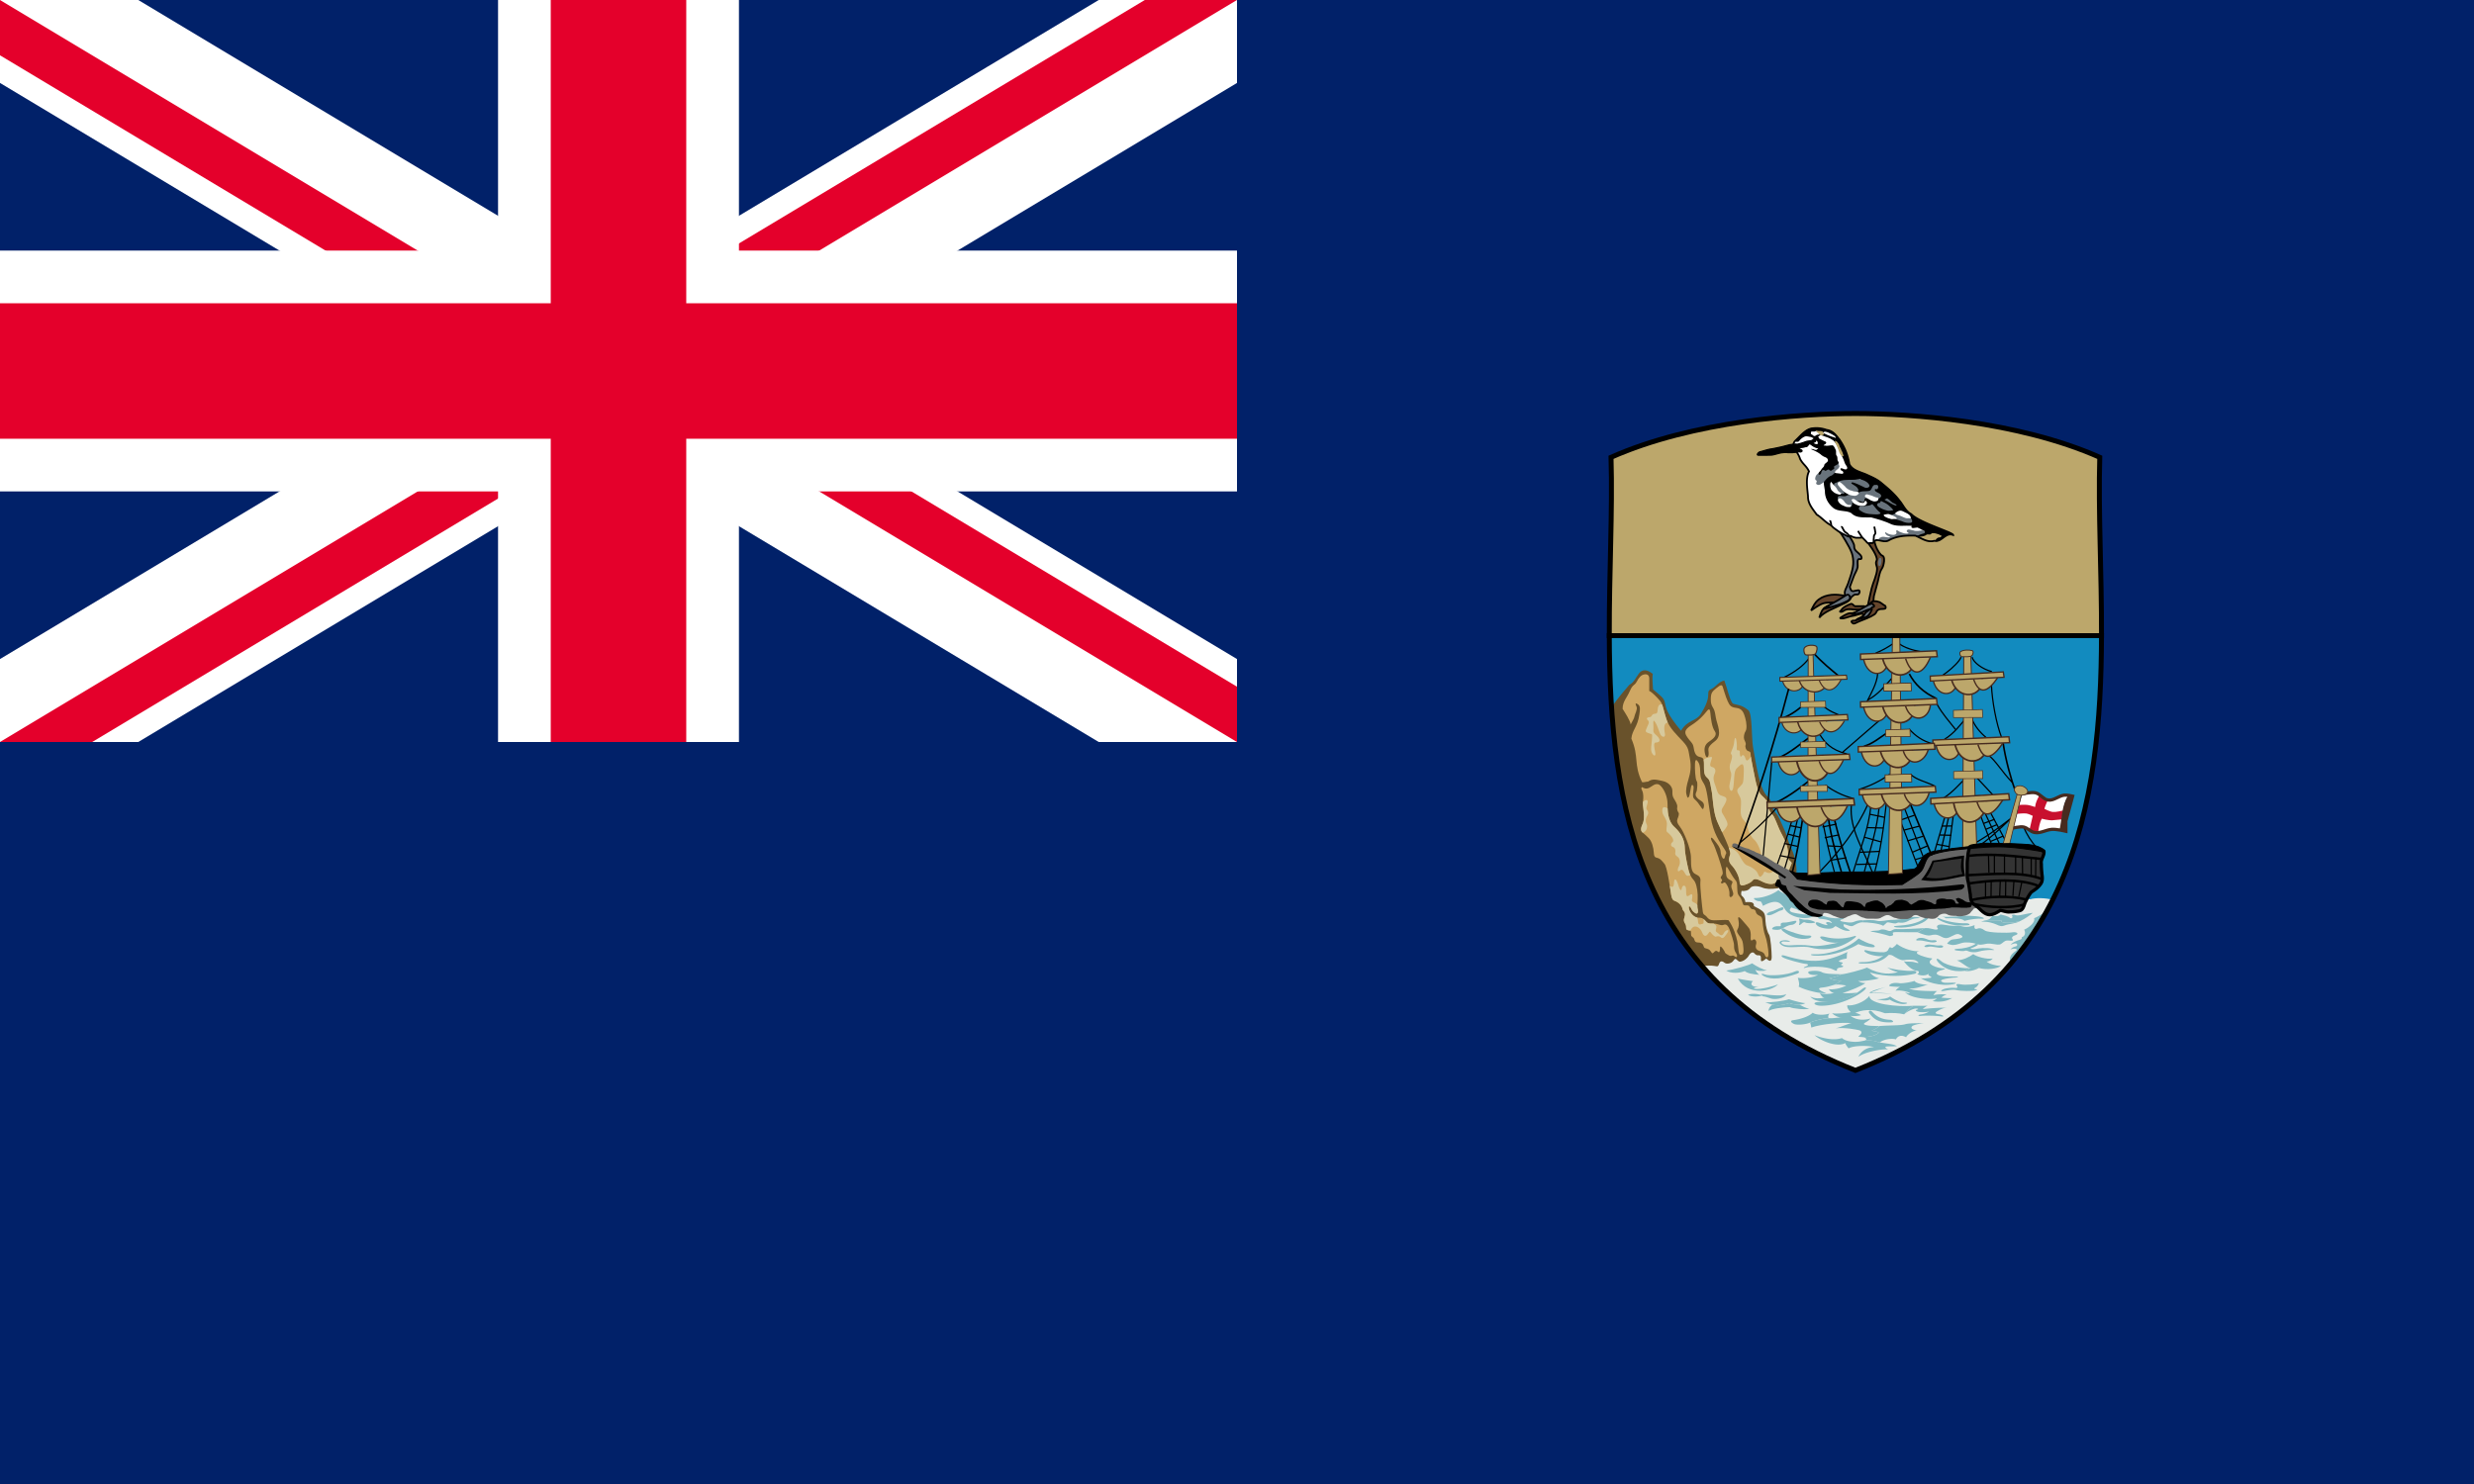 <?xml version="1.0" encoding="UTF-8" standalone="no"?>
<svg
   width="1000"
   height="600"
   version="1.1"
   id="svg153"
   sodipodi:docname="sh.svg"
   inkscape:version="1.3.2 (091e20e, 2023-11-25, custom)"
   xmlns:inkscape="http://www.inkscape.org/namespaces/inkscape"
   xmlns:sodipodi="http://sodipodi.sourceforge.net/DTD/sodipodi-0.dtd"
   xmlns="http://www.w3.org/2000/svg"
   xmlns:svg="http://www.w3.org/2000/svg">
  <defs
     id="defs153">
    <clipPath
       id="a-5">
      <path
         d="M 0,0 H 6 V 3 H 0 Z"
         id="path1-0" />
    </clipPath>
    <clipPath
       id="b">
      <path
         d="M 0,0 V 1.5 H 6 V 3 Z M 6,0 H 3 V 3 H 0 Z"
         id="path2-9" />
    </clipPath>
  </defs>
  <sodipodi:namedview
     id="namedview153"
     pagecolor="#505050"
     bordercolor="#eeeeee"
     borderopacity="1"
     inkscape:showpageshadow="0"
     inkscape:pageopacity="0"
     inkscape:pagecheckerboard="0"
     inkscape:deskcolor="#505050"
     inkscape:zoom="0.53828504"
     inkscape:cx="746.81623"
     inkscape:cy="630.70674"
     inkscape:window-width="2560"
     inkscape:window-height="1417"
     inkscape:window-x="3832"
     inkscape:window-y="313"
     inkscape:window-maximized="1"
     inkscape:current-layer="svg153" />
  <clipPath
     id="a">
    <path
       d="M 0,0 V 150 H 700 V 300 H 600 Z M 600,0 H 300 V 350 H 0 v -50 z"
       id="path1" />
  </clipPath>
  <path
     fill="#012169"
     d="M 0,0 H 1000 V 600 H 0 Z"
     id="path2"
     style="stroke-width:0.913" />
  <path
     fill="#012169"
     d="M 0,300 H 500 V 0 h 500 V 600 H 0 Z"
     id="path7"
     style="stroke-width:0.913" />
  <path
     d="m 849.431,257.01 c -0.192,67.849 -10.98,140.945 -99.473,175.762 -88.498,-34.817 -99.285,-107.913 -99.477,-175.763 z"
     style="fill:#128bbf"
     id="path8" />
  <path
     d="m 749.958,432.772 c 40.117,-15.782 64.966,-41.537 79.395,-69.002 -2.275,-0.767 -6.806,-0.837 -8.64,-0.179 -2.177,-0.14 -85.552,-6.283 -95.343,-9.847 -8.518,-3.1 -41.017,2.634 -56.187,8.014 14.153,29.213 38.665,54.447 80.775,71.014 z"
     style="fill:#e8ece9"
     id="path9" />
  <path
     d="m 688.112,390.71 c 1.352,-0.437 3.934,-0.333 4.952,-0.15 1.197,0.216 1.414,0.324 1.85,-0.972 0.435,-1.296 1.415,-0.972 2.176,-0.324 0.762,0.648 2.717,0.324 3.479,-0.756 0.762,-1.076 0.98,-0.968 1.741,-0.216 0.762,0.756 1.088,0.54 1.85,0.324 0.762,-0.212 2.068,-1.076 2.721,-2.264 0.653,-1.189 1.628,-1.62 2.173,-0.973 0.544,0.648 1.088,0.973 1.85,0.865 0.762,-0.108 0.98,0.648 0.87,1.616 -0.108,0.972 0.327,1.188 2.177,-0.32 1.633,1.616 2.173,0.968 2.173,-0.756 0,-1.729 -0.432,-8.097 -1.085,-8.961 -0.653,-0.864 -1.306,-3.349 -1.414,-5.293 -0.206,-3.668 -0.218,-3.884 -4.68,-6.153 0,-1.296 -0.327,-1.836 -3.479,-1.62 0.11,-0.432 -0.435,-1.728 -1.088,-2.268 -0.653,-0.54 -0.762,-0.756 -0.435,-2.264 1.306,0.108 2.72,-0.108 3.482,-1.188 0.758,-1.08 3.261,-0.865 4.785,-0.216 1.523,0.648 3.482,0.756 6.417,0.324 1.088,-0.865 2.938,-1.837 4.897,-2.917 1.955,-1.08 2.5,-1.512 2.608,-3.024 0.28,-3.876 -1.088,-8.313 -2.177,-10.361 -1.084,-2.052 -1.41,-4.645 -2.934,-7.885 -1.658,-3.527 -1.633,-4.425 -3.483,-6.585 -0.506,-0.594 -1.088,-1.08 -1.197,-2.264 -0.109,-1.188 -0.544,-2.808 -1.846,-3.996 -3.29,-2.996 -4.57,-12.634 -5.877,-19.759 -0.75,-4.083 -0.217,-13.709 -1.955,-15.221 -2.938,-2.377 -4.353,-1.944 -6.312,-2.7 -1.415,-1.945 -2.064,-5.83 -3.37,-9.286 -2.067,0.324 -3.482,2.485 -4.897,3.24 -1.415,0.757 -1.632,0.757 -1.632,2.701 0,1.94 -1.089,4.64 -3.044,7.665 -1.959,3.02 -5.224,2.16 -7.94,6.693 -5.986,-7.233 -6.095,-9.285 -6.53,-11.338 -0.436,-2.048 -1.415,-2.48 -4.785,-5.396 0,-0.864 -0.435,-4.317 -0.108,-6.26 -2.504,-2.053 -4.354,-1.729 -5.547,-0.217 -1.197,1.512 -2.068,3.777 -3.918,4.64 -1.109,1.4 -4.454,4.932 -7.191,9.136 2.49,37.572 11.034,74.87 36.723,104.698 z"
     style="fill:#69522b"
     id="path10" />
  <path
     d="m 849.431,257.01 c 0.075,-25.558 -1.356,-50.372 -0.703,-72.116 -33.069,-14.686 -76.58,-17.706 -98.77,-17.706 -22.194,0 -65.706,3.02 -98.774,17.706 0.653,21.744 -0.775,46.558 -0.703,72.115 z"
     style="fill:#bca76b"
     id="path11" />
  <path
     d="m 655.859,286.593 c 1.089,1.728 3.048,4.698 3.265,6.314 0.762,-1.566 1.36,-2.264 1.524,-3.236 0.163,-0.972 1.306,-2.862 0.87,-3.888 -0.435,-1.027 -0.761,-1.837 0.436,-1.08 1.193,0.756 0.963,2.064 0.703,3.996 -0.703,5.289 -2.934,6.369 -3.26,9.933 3.21,7.503 0.816,10.203 4.294,17.544 0.544,0.324 1.997,-0.253 2.432,-0.145 1.846,-1.297 3.228,-0.827 5.835,-0.287 2.612,0.54 4.027,2.372 4.027,3.992 0,1.62 0,2.053 0.544,3.025 0.544,0.972 1.633,2.484 1.415,3.564 -0.218,1.076 0.218,1.724 0.544,2.264 0.327,0.54 -0.109,1.728 -0.435,2.485 -0.327,0.756 -0.218,1.728 1.088,3.348 1.306,1.616 4.35,8.42 4.35,12.413 0,3.997 0.217,5.833 1.85,6.585 1.632,0.756 2.176,1.404 1.959,3.132 -0.218,1.729 0.761,10.69 0.979,12.094 0.218,1.404 0.762,1.08 1.415,1.836 0.649,0.752 1.084,1.616 3.26,1.616 2.177,0 4.279,-0.287 5.693,-0.07 1.96,2.7 3.157,6.368 3.592,8.636 0.435,2.269 0.398,5.364 1.16,5.364 0.761,0 1.523,0.108 1.305,-2.7 -0.217,-2.81 -0.435,-3.241 -1.414,-4.641 -0.98,-1.404 -1.524,-2.052 -0.98,-2.917 0.544,-0.864 0.653,-2.268 0.435,-3.348 -0.217,-1.08 -0.544,-2.696 1.306,-0.54 1.85,2.16 2.395,2.7 2.939,3.456 0.544,0.756 0.758,2.16 0.653,3.457 -0.109,1.292 0.105,1.832 0.866,1.184 0.762,-0.644 1.742,0.432 1.306,1.836 -0.435,1.404 0.11,2.268 1.415,2.7 1.306,0.432 1.85,0.756 2.177,1.729 0.326,0.972 1.415,1.4 1.415,-0.54 0,-1.945 -0.762,-6.05 -1.306,-7.341 -0.544,-1.296 -0.98,-4.105 -1.089,-5.725 -0.108,-1.62 -0.435,-2.048 -1.197,-2.372 -0.762,-0.324 -1.415,-0.864 -1.523,-1.62 -0.11,-0.756 -0.762,-1.026 -1.252,-1.026 -0.49,0 -0.92,-0.378 -1.193,-0.919 -0.272,-0.54 -0.544,-0.594 -1.088,-0.648 -0.544,-0.054 -1.415,0.27 -1.687,-0.594 -0.272,-0.864 -0.653,-2.106 -1.197,-2.808 -0.545,-0.702 -1.034,-0.918 -1.089,-3.344 -0.054,-2.43 -0.109,-2.755 -0.87,-3.619 -0.762,-0.864 -2.068,-3.128 -2.612,-4.1 -0.54,-0.972 -1.085,-1.944 -1.085,0.108 0,2.048 0,3.128 1.302,3.884 1.306,0.756 1.633,0.756 1.089,1.836 -0.545,1.08 0,1.837 0.217,2.593 0.218,0.756 0.653,1.512 0,2.264 -0.653,0.756 -1.306,0.54 -1.197,-0.644 0.109,-1.188 -0.326,-2.592 -0.866,-3.564 -0.545,-0.973 -0.98,-1.62 -1.633,-1.08 -0.653,0.54 -1.197,-0.109 -0.762,-0.54 0.436,-0.433 0.327,-0.757 0,-1.08 -0.326,-0.325 -0.435,-0.649 0.11,-1.297 0.543,-0.648 0.543,-0.972 0.217,-2.48 -0.327,-1.512 -2.721,-9.07 -3.81,-10.797 -1.088,-1.729 -0.979,-3.025 0.436,-1.297 1.415,1.729 2.612,3.24 2.72,4.64 0.11,1.405 0.436,2.27 0.872,2.81 0.435,0.54 0.761,0.323 0.979,-0.865 0.218,-1.188 1.088,-0.756 -0.435,-3.02 -1.524,-2.268 -4.354,-6.049 -5.442,-12.85 -1.088,-6.8 -1.524,-11.337 -2.612,-13.169 -1.084,-1.836 -1.41,-2.268 -1.52,-3.996 -0.108,-1.729 0,-3.457 -0.761,-4.749 -0.762,-1.296 -1.306,-1.512 -1.415,0.432 -0.109,1.94 0.109,6.26 0.653,7.017 0.544,0.756 0.218,2.696 0.109,3.776 -0.11,1.08 -1.821,2.148 1.741,4.32 1.415,0.865 1.193,2.053 0.98,2.81 -0.218,0.751 -0.436,0.643 -1.198,-0.54 -0.761,-1.19 -1.523,-2.161 -2.285,-2.81 -0.762,-0.647 -0.87,-1.08 -0.762,-2.592 0.109,-1.512 0.435,-2.592 0,-3.128 -0.435,-0.54 -0.653,-0.108 -0.87,0.752 -0.218,0.864 -0.436,3.24 -0.871,3.889 -0.436,0.648 -0.653,0.216 -0.98,-1.189 -0.326,-1.404 0.11,-3.56 0.87,-6.044 0.763,-2.484 1.198,-5.077 0.545,-8.313 -0.653,-3.24 -0.326,-4.213 -2.83,-6.909 -2.499,-2.7 -5.328,-5.292 -6.525,-8.637 -1.198,-3.348 -1.415,-6.264 -2.721,-7.777 -1.302,-1.508 -3.152,-3.452 -4.35,-3.992 v -4.964 c 0,-1.189 -0.543,-1.945 -1.958,-1.729 -1.415,0.216 -2.286,1.404 -3.152,3.02 -0.87,1.62 -1.524,0.865 -2.721,3.673 -1.197,2.808 -2.939,4.208 -2.939,7.233 z"
     style="fill:#cfa763;stroke-width:4.17"
     id="path12" />
  <path
     d="m 663.691,318.224 c 0.87,0.54 1.704,0.902 3.01,0.253 1.306,-0.648 2.867,-2.517 4.608,-0.68 1.738,1.831 2.717,4.856 2.717,7.232 0,2.372 0,6.8 2.721,9.285 2.72,2.48 4.131,5.072 4.24,8.313 0.11,3.236 1.306,8.205 1.633,9.5 0.326,1.293 1.088,2.805 1.959,3.67 0.87,0.863 1.523,3.348 1.632,5.936 0.11,2.592 -0.326,4.428 0,5.725 0.327,1.296 0,2.376 -0.98,1.728 -0.979,-0.648 -1.196,-0.972 -1.74,-2.053 -0.545,-1.08 -1.198,-0.864 -0.654,0.757 0.545,1.62 2.177,3.128 3.592,3.128 1.415,0 1.85,0.216 2.72,1.08 0.867,0.864 0.976,1.296 2.5,1.296 1.523,0 1.741,0 3.156,0.432 1.415,0.432 1.415,0.216 2.176,0 0.762,-0.216 1.52,0.432 2.064,1.836 0.544,1.405 1.85,5.289 1.85,6.369 0,1.08 0,2.16 0.762,3.24 0.762,1.08 0.544,2.16 -0.326,1.513 -0.871,-0.648 -0.871,-0.432 -1.524,-0.324 -0.653,0.108 -1.088,-0.216 -1.955,-0.757 -0.87,-0.54 -0.326,-0.432 -1.197,-1.728 -0.87,-1.296 -1.415,-1.728 -1.415,-0.756 0,0.972 -0.109,2.16 -0.762,1.62 -0.653,-0.54 -0.98,-0.54 -1.523,0 -0.545,0.54 -0.762,0.973 -1.415,-0.108 -0.653,-1.08 -1.415,-1.08 -2.068,-1.296 -0.653,-0.216 -0.653,-0.216 -0.975,-1.188 -0.327,-0.972 -1.306,-1.188 -2.177,-1.188 -0.87,0 -1.306,-0.432 -1.415,-1.08 -0.109,-0.644 -0.653,-1.076 -1.088,-1.4 -0.435,-0.324 -0.218,-1.08 -0.327,-1.836 -0.108,-0.757 -0.761,-0.433 -1.197,-0.649 -0.435,-0.216 -0.762,-0.108 -0.762,-1.188 0,-1.08 -0.435,-1.404 -0.761,-2.16 -0.323,-0.756 0,-1.512 0.217,-2.372 0.218,-0.864 0.11,-1.404 -0.54,-2.16 -0.653,-0.756 -0.109,-1.513 -1.85,-3.025 -1.741,-1.512 -2.612,-0.216 -3.156,-3.776 -0.544,-3.565 -1.633,-10.905 -2.612,-12.093 -0.98,-1.189 -1.628,-2.053 -2.608,-2.377 -0.98,-0.324 -1.632,-0.108 -1.741,-2.16 -0.109,-2.048 -0.762,-4.64 -2.068,-5.937 -1.306,-1.296 -1.85,-1.728 -2.503,-2.268 -0.653,-0.54 -0.87,-1.512 0,-3.344 0.87,-1.836 0.544,-4.32 0.435,-5.509 -0.109,-1.184 -0.435,-2.696 -0.217,-3.992 0.217,-1.296 0.108,-2.917 -0.218,-3.78 -0.327,-0.865 -0.762,-1.08 -0.218,-1.729 z"
     style="fill:#cfa763;stroke-width:4.17"
     id="path13" />
  <path
     style="fill:#d7c99c;stroke-width:4.17"
     d="m 696.764,377.283 c -0.653,1.296 -1.415,0.864 -2.068,0.216 -0.653,-0.649 -1.415,-0.649 -1.088,-1.837 0.326,-1.188 0.217,-1.404 -0.653,-2.052 -0.1,-0.075 -0.201,-0.141 -0.302,-0.208 -0.272,-0.008 -0.59,-0.008 -1.004,-0.008 -1.524,0 -1.633,-0.432 -2.5,-1.296 a 7.294,7.294 0 0 0 -0.535,-0.482 c -0.017,0.208 -0.008,0.482 -0.008,0.806 0,1.188 0,0.972 -1.197,1.296 -1.197,0.325 -0.98,-1.188 -1.197,-2.16 a 3.549,3.549 0 0 0 -0.189,-0.581 c -1.31,-0.25 -2.691,-1.62 -3.185,-3.087 -0.544,-1.62 0.109,-1.836 0.653,-0.756 0.544,1.08 0.762,1.404 1.741,2.052 0.98,0.648 1.306,-0.432 0.98,-1.728 -0.105,-0.416 -0.13,-0.898 -0.118,-1.433 -0.234,-0.42 -0.552,-0.76 -0.97,-0.943 -1.742,-0.757 -1.198,-0.973 -1.089,-2.377 0.109,-1.4 -0.218,-1.4 -1.306,-0.648 -1.088,0.756 -1.197,-0.108 -1.197,-2.264 0,-2.16 -1.415,-2.16 -1.737,-0.648 -0.327,1.512 -0.871,0.54 -1.524,-1.62 -0.653,-2.16 -1.524,-2.7 -1.632,-0.648 -0.093,1.736 -0.578,2.152 -1.717,1.188 0.201,1.254 0.377,2.426 0.52,3.348 0.544,3.56 1.414,2.264 3.156,3.777 1.74,1.512 1.197,2.268 1.85,3.024 0.648,0.756 0.757,1.296 0.54,2.16 -0.218,0.86 -0.54,1.616 -0.218,2.372 0.326,0.756 0.762,1.08 0.762,2.16 0,1.08 0.326,0.973 0.762,1.189 0.272,0.133 0.623,0.058 0.879,0.166 0.28,-0.366 0.535,-0.814 0.862,-1.138 1.306,-1.297 3.265,0.108 3.918,1.728 0.653,1.62 1.41,2.052 2.39,0.756 0.98,-1.296 0.653,-1.08 1.741,0.108 1.089,1.188 1.524,0.972 1.524,0.972 0,0 1.088,-0.432 1.85,0.216 0.762,0.648 1.197,0.54 2.608,-1.512 1.415,-2.052 -0.649,-1.404 -1.302,-0.108 z"
     id="path14" />
  <g
     style="fill:#7fb8c1;stroke-width:4.17"
     id="g28"
     transform="translate(-150.044)">
    <path
       d="m 847.787,392.396 c 2.608,-0.216 9.682,-2.268 10.44,-2.916 1.741,1.188 4.789,2.808 6.095,2.808 -2.504,0.54 -4.136,0.216 -4.79,-0.216 0.327,0.756 1.198,1.944 1.742,2.052 -2.394,-0.108 -5.11,-0.648 -5.981,-1.512 -2.068,0.864 -5.55,1.08 -7.506,-0.216 z m 4.676,3.241 c 0.925,0.27 5.546,1.026 6.145,1.026 -1.524,1.292 -0.218,2.534 2.34,2.318 -1.252,0.162 -2.616,0.631 -1.687,0.81 2.23,0.432 8.267,-1.188 9.464,-1.836 -2.068,2.646 -12.126,5.076 -16.262,-2.318 z m 4.136,6.584 c 1.247,-0.648 4.349,-0.432 5.818,0.27 -1.633,0.594 -4.839,0.594 -5.818,-0.27 z"
       id="path15" />
    <path
       d="m 861.274,402.113 c 2.231,-0.378 8.54,1.134 10.77,-0.216 -0.761,1.998 -4.734,2.269 -6.094,1.836 -1.356,-0.432 -2.662,-0.972 -3.587,-0.918 0.49,-0.27 -0.327,-0.324 -1.089,-0.702 z m 2.286,3.079 c 1.687,0.266 7.723,-0.486 9.573,-1.189 1.955,0.649 5.818,1.67 6.689,1.563 -1.85,1.134 -5.387,0.486 -6.526,0 -3.265,1.08 -5.931,1.404 -9.736,-0.374 z"
       id="path16" />
    <path
       d="m 866.444,406.201 c 2.415,0.54 4.474,0.154 6.852,-0.635 0.74,0.315 2.486,0.702 4.127,0.623 1.093,0.619 2.562,1.483 3.977,1.59 -1.47,0.595 -6.857,0 -7.94,-0.593 -2.722,0.054 -7.401,0.648 -8.54,1.566 -0.054,-0.756 0.44,-1.807 1.524,-2.55 z m -2.884,-12.185 c 1.883,0.624 8.702,0.324 12.18,-1.296 1.374,-0.64 2.223,0.432 0.654,0.972 -5.656,1.945 -10.118,2.7 -13.378,0.972 -1.29,-0.68 -1.415,-1.296 0.544,-0.648 z m 33.395,-9.176 c -8.376,3.884 -13.927,5.072 -25.564,1.512 -1.084,-0.333 -1.85,0 -0.653,0.756 1.198,0.752 7.615,2.48 9.138,2.588 1.524,0.108 0.98,0.81 0.055,1.08 -0.925,0.27 -1.198,0.918 0.054,0.432 1.252,-0.486 8.242,-0.669 11.097,0.81 1.247,0.648 1.574,0.54 1.465,0.054 -0.109,-0.486 0.544,-0.81 1.47,-0.918 0.924,-0.108 1.468,-0.432 0.76,-0.702 -0.707,-0.27 -0.815,-0.432 -0.271,-0.702 0.544,-0.27 0.598,-0.54 -0.218,-0.702 -0.816,-0.162 -1.36,-0.378 -0.598,-0.756 0.761,-0.374 1.904,-0.648 2.775,-0.752 0.217,-0.594 -0.163,-2.16 0.49,-2.7 z"
       id="path17" />
    <path
       d="m 883.028,385.812 c 4.789,0.336 13.6,-1.837 18.28,-6.37 1.628,0.969 3.914,2.049 5.11,2.265 1.198,0.216 2.286,1.296 0.436,1.296 -1.85,0 -4.462,-0.756 -5.655,-1.296 -6.203,3.78 -13.462,5.023 -18.062,4.645 -1.302,-0.108 -1.628,-0.649 -0.109,-0.54 z m -7.56,-13.498 c -0.644,0.112 -3.424,0.756 -4.185,0.702 -0.762,-0.054 -1.524,0.162 -1.47,0.702 0.055,0.54 0.272,0.864 -0.87,0.756 -1.143,-0.108 -2.123,0.324 -2.395,0.648 -0.272,0.324 -0.49,0.648 0.653,0.756 1.143,0.108 1.742,0.216 3.048,-0.378 1.306,-0.594 2.557,-1.512 3.972,-1.566 1.41,-0.054 2.826,-1.89 1.247,-1.62 z"
       id="path18" />
    <path
       d="m 871.555,375.662 c 1.188,0.765 7.07,2.755 9.192,2.593 2.122,-0.162 1.724,0.843 0.109,1.188 -3.32,0.698 -7.372,-0.735 -10.118,-2.917 -1.36,-1.08 -0.108,-1.458 0.817,-0.864 z"
       id="path19" />
    <path
       d="m 899.403,378.525 c -4.5,1.425 -9.083,0.918 -10.933,0.432 -1.85,-0.486 -3.537,-0.594 -2.286,0.594 1.252,1.184 5.279,1.994 7.56,1.4 -8.104,1.836 -10.226,1.674 -12.235,1.35 -2.014,-0.324 -5.794,-0.253 -7.397,-0.108 -1.197,0.108 -2.83,-0.054 -3.537,-0.486 -0.707,-0.432 -0.925,-1.242 1.197,-1.026 2.118,0.216 2.395,-0.216 0.545,-0.486 -1.85,-0.27 -4.408,0.486 -1.905,2.052 2.503,1.566 7.995,-0.108 11.478,0.864 3.478,0.972 10.875,1.674 17.894,-3.942 0.36,-0.287 0.98,-1.076 -0.38,-0.644 z m -10.498,-4.483 c -0.925,0.054 -2.557,-0.54 -3.428,-0.918 -0.87,-0.378 -2.118,-0.432 -1.193,0.81 0.92,1.242 4.948,1.944 6.363,1.35 1.414,-0.594 0.816,-1.242 2.226,-0.378 1.415,0.864 2.884,1.458 3.918,1.458 1.034,0 1.415,0 0.272,-0.648 -1.142,-0.648 -1.686,-0.81 -1.795,-1.35 -0.11,-0.54 -0.272,-0.864 0.762,-0.54 1.033,0.324 2.23,0.918 3.047,0.486 0.816,-0.432 2.336,-1.404 3.696,-1.404 l 0.326,-0.81 c -1.959,-0.162 -3.206,0.432 -3.75,0.648 -0.544,0.216 -1.524,0.324 -2.558,0.162 -1.034,-0.162 -2.394,-0.27 -2.72,-0.54 -0.327,-0.27 -0.327,-0.486 0.544,-0.648 0.87,-0.162 1.142,-0.756 -0.055,-0.54 -1.197,0.216 -4.403,0.108 -6.09,-0.432 -1.687,-0.536 -2.394,-0.59 -3.102,-0.324 -0.707,0.27 -0.598,1.026 0.435,1.08 1.034,0.054 3.374,0.27 4.19,1.026 0.817,0.756 0.708,0.81 -0.217,0.432 -0.925,-0.378 -2.612,-0.162 -0.87,1.08 z m 39.377,-2.916 c -3.261,2.376 -7.18,2.916 -11.855,3.24 -1.36,0.096 -0.942,0.478 0.218,0.594 4.893,0.486 10.553,-1.296 12.399,-3.24 0.535,-0.561 0.477,-1.492 -0.762,-0.594 z m -22.244,5.509 c 1.415,0.054 6.308,1.296 7.886,1.836 1.197,-0.108 1.524,-0.378 1.306,-0.81 -0.218,-0.432 -0.38,-0.918 1.796,-0.81 2.172,0.108 7.179,0.054 8.104,0.054 0.762,-0.325 2.444,-1.62 3.206,-1.675 -1.955,0.108 -10.113,0.54 -11.147,0.432 -1.034,-0.108 -1.578,0 -2.23,0.378 -0.654,0.378 -1.035,0.54 -1.851,0.216 -0.816,-0.324 -2.286,-0.756 -3.098,-0.27 -0.816,0.486 -2.503,0.054 -3.972,0.648 z"
       id="path20" />
    <path
       d="m 925.13,376.905 c 0.762,-0.325 2.444,-1.62 3.206,-1.675 1.415,-0.108 3.047,0.486 3.81,0.594 0.761,0.108 1.577,-0.054 1.033,-0.648 -0.544,-0.594 -0.054,-1.62 2.177,-1.35 2.227,0.27 3.37,0.648 5.546,0.432 2.177,-0.216 3.156,1.404 7.288,-0.216 -0.327,1.62 0.435,1.728 1.197,1.404 0.762,-0.324 1.632,-0.216 2.938,0.756 1.306,0.973 9.247,1.08 11.097,0.757 1.846,-0.324 2.826,0.648 1.41,1.08 -1.41,0.432 -1.74,1.08 -1.41,1.512 0.322,0.428 0.649,0.968 -1.088,0.752 -1.741,-0.216 -2.068,0.324 -2.939,0.972 -0.87,0.648 -1.088,0.864 -3.482,0.432 -2.39,-0.432 -2.826,-0.108 -4.132,0.108 -1.306,0.216 -1.632,0.216 -2.938,-0.216 -1.306,-0.432 -4.132,-0.864 -5.873,-0.324 -1.741,0.54 -3.047,1.08 -4.571,0.648 -1.524,-0.432 -1.633,-0.216 -0.653,-1.188 0.98,-0.972 1.197,-0.864 3.047,-1.08 1.85,-0.212 3.265,-0.752 1.96,-1.508 -1.307,-0.756 -1.742,-0.648 -3.483,0.216 -1.742,0.864 -2.612,1.4 -4.567,0.324 -1.96,-1.08 -2.939,-0.864 -4.245,-0.54 -1.306,0.324 -3.478,-0.432 -5.328,-1.242 z m 6.526,3.235 c -2.491,0.354 -3.16,-1.237 -5.764,-0.913 -0.871,0.108 -2.34,1.184 -0.327,1.022 2.01,-0.162 4.186,0.918 6.145,0.756 1.959,-0.162 1.088,-1.026 -0.054,-0.864 z m -2.885,1.891 c 1.31,-0.474 4.027,0.432 5.17,0.216 1.143,-0.216 2.231,0.486 1.034,0.864 -1.197,0.378 -4.081,-0.702 -5.387,-0.324 -1.306,0.378 -2.608,-0.108 -0.817,-0.756 z m -25.998,6.963 c 1.796,0.058 8.267,-0.216 10.825,-5.613 0.196,-0.415 0.38,-0.594 1.197,-0.054 0.816,0.54 3.809,2.322 9.41,2.809 1.57,0.137 3.265,0.918 0.109,0.702 -3.157,-0.216 -8.159,-1.08 -9.846,-2.107 -2.83,4.425 -7.911,4.948 -11.695,4.857 -2.281,-0.054 -1.737,-0.648 0,-0.594 z"
       id="path21" />
    <path
       d="m 916.754,381.653 c -0.87,1.188 -3.864,3.24 -5.224,3.348 -1.356,0.108 -5.438,-0.27 -6.472,-0.648 -1.033,-0.378 -2.285,-0.27 -0.816,0.756 1.47,1.027 5.115,1.729 6.58,1.405 1.47,-0.324 3.157,-0.81 4.3,-0.108 1.142,0.702 3.264,2.048 4.512,1.778 1.251,-0.266 3.809,-0.266 4.625,0.108 0.816,0.378 2.231,1.512 0.109,0.864 -2.122,-0.648 -3.864,-0.108 -4.843,-0.54 1.088,1.512 3.558,3.942 5.66,3.942 0.489,0 0.815,0.864 -0.219,1.35 1.034,0.486 3.425,0.864 4.676,-0.27 -0.326,0.432 -0.163,0.702 0.381,0.972 0.544,0.27 1.197,0.649 0.218,0.757 -0.98,0.108 -3.207,0.378 -3.86,0.108 2.118,1.346 7.614,3.506 13.215,2.426 1.068,-0.204 1.633,-0.644 -0.109,-0.594 -3.591,0.108 -3.805,0.054 -4.458,-0.32 -0.653,-0.382 -0.544,-0.702 0.49,-1.026 1.03,-0.324 3.642,-0.702 4.73,-0.702 1.088,0 2.177,-0.433 -0.054,-0.433 -2.231,0 -4.948,0 -6.036,-0.378 -1.089,-0.378 -1.905,-0.864 -0.762,-1.62 1.143,-0.756 2.34,-0.54 2.884,-1.242 -3.592,-0.054 -8,-1.944 -5.55,-3.668 0.569,-0.403 0.38,-0.432 -0.545,-0.54 -0.925,-0.108 -3.641,-0.864 -4.784,-1.512 -1.143,-0.649 -0.381,-1.189 0.544,-1.35 -2.122,0.377 -6.367,-0.757 -9.192,-2.863 z m 31.926,-0.108 c -1.96,1.458 -5.656,2.052 -7.234,2.052 -1.578,0 -1.795,0.54 -0.544,0.702 1.252,0.162 2.612,0.324 3.156,0.162 0.544,-0.162 0.87,-0.216 1.683,0.162 0.816,0.378 2.558,0.594 4.081,0.108 1.524,-0.486 4.023,-0.702 5.057,-0.648 1.034,0.054 2.176,0.108 0.109,-0.486 -2.064,-0.594 -5.438,-0.162 -6.254,0.054 -0.816,0.216 -3.047,0.054 -1.85,-0.324 1.197,-0.378 2.23,-0.972 2.83,-1.458 -0.436,-0.108 -0.708,-0.216 -1.035,-0.324 z m -1.034,4.212 c -1.687,1.243 -4.132,2.427 -6.635,2.535 2.285,0.81 4.19,3.132 5.655,3.024 -0.707,0.432 -1.574,1.08 -2.499,1.188 1.415,0.378 3.805,-0.054 5.764,-1.134 3.265,0.918 7.505,0.324 8.92,-0.864 -2.122,0 -4.675,-0.756 -5.818,-1.728 1.034,0 2.009,-0.648 2.499,-1.238 -2.445,0.428 -6.635,-0.756 -7.886,-1.783 z"
       id="path22" />
    <path
       d="m 944.167,392.504 c 0.925,-0.108 1.792,-0.756 2.5,-1.188 -1.792,0.594 -9.628,-0.648 -11.964,-2.7 -2.34,-2.048 -2.34,-0.486 -0.708,0.972 1.633,1.458 4.513,3.672 10.172,2.916 z m 5.764,4.965 c -0.98,0.54 -5.655,0.864 -7.179,0.54 -1.523,-0.324 -2.176,-0.162 -1.795,0.432 0.38,0.594 0.544,1.134 -0.708,0.972 -1.251,-0.162 -3.483,0.108 -4.403,0.432 -0.926,0.324 -2.068,1.134 -0.11,0.81 1.956,-0.324 3.751,-0.702 5.22,-0.324 1.47,0.378 6.69,0.486 7.724,0.054 1.033,-0.432 0.326,-0.432 -0.164,-0.432 -0.49,0 -0.707,-0.324 0,-0.648 0.708,-0.324 1.252,-1.242 1.415,-1.836 z m -45.253,-6.261 c -1.96,0.864 -8.485,2.592 -10.227,2.7 -2.176,0.972 -3.913,1.513 -5.002,1.513 0.762,0.648 3.696,1.292 4.894,0.972 -0.653,0.644 -2.173,1.4 -2.717,1.724 1.737,-0.216 3.805,0.216 4.676,0.324 -2.286,1.296 -5.438,1.728 -7.07,1.512 0.544,0.756 1.306,1.512 2.285,1.512 -2.068,0.54 -4.57,0.54 -5.877,0.108 0.544,1.08 1.089,1.728 1.85,1.836 -1.741,0.216 -3.918,0.54 -5.764,-0.54 1.411,1.837 4.567,2.48 9.247,1.945 4.676,-0.54 8.594,-2.593 9.682,-3.457 -1.96,0.216 -4.571,0.324 -5.877,0.108 2.612,-0.648 8.267,-3.024 9.247,-3.996 -1.089,0 -2.173,-0.324 -2.939,-0.864 1.524,0.216 6.857,-0.428 8.489,-1.076 -1.959,-0.432 -3.156,-1.62 -3.7,-2.377 6.852,2.16 14.479,1.454 18.166,0.54 0.871,-0.216 0.976,-1.312 -0.761,-1.188 -3.048,0.216 -8.92,-0.648 -10.444,-1.404 1.415,1.08 3.156,1.728 4.353,1.944 -2.83,0.756 -6.743,1.296 -12.511,-1.836 z"
       id="path23" />
    <path
       d="m 891.626,398.117 c 0.544,-0.324 2.064,-1.08 2.717,-1.724 -1.198,0.32 -4.132,-0.324 -4.894,-0.972 1.089,0 2.826,-0.54 5.002,-1.513 -3.913,-0.108 -6.634,-0.108 -8.049,-0.864 -1.415,-0.756 -4.023,-0.54 -5.002,-0.324 -0.98,0.216 -0.653,1.836 3.478,1.404 -1.741,1.189 -6.417,1.62 -8.158,1.189 0.435,1.4 0.762,2.804 0.327,3.56 2.285,1.296 8.267,2.916 11.205,2.7 -2.612,-0.972 -4.027,-2.052 -1.85,-2.268 2.177,-0.216 3.374,-0.648 5.224,-1.188 z m -6.748,7.021 c 5.208,-0.432 12.181,-0.524 17.732,-5.185 1.415,-1.188 2.365,-0.79 0.98,0.432 -2.935,2.592 -10.227,6.153 -17.188,6.26 -2.834,0.046 -4.131,-1.296 -1.524,-1.507 z m 39,-8.533 c -1.306,0.486 -4.952,1.08 -6.036,0.918 -1.088,-0.162 -2.666,-0.216 -3.537,0.324 -0.87,0.54 -0.925,0.864 0.272,0.972 1.197,0.108 2.721,0.216 3.483,0.162 -0.98,0.54 -1.633,1.296 -1.85,1.62 1.741,-0.432 4.947,0.324 5.872,0.864 -0.707,0.216 -1.523,-0.054 -2.122,-0.378 2.939,3.079 11.641,3.079 13.056,2.538 -0.653,0.486 -1.252,0.973 -1.905,1.135 2.45,0.432 5.275,0.378 8.05,-1.243 -0.925,0.162 -3.696,-0.108 -4.404,-0.162 a 5.231,5.231 0 0 1 2.118,-1.242 c -1.084,-0.216 -4.512,-0.108 -5.328,0.324 0.326,-0.648 0.925,-1.458 1.578,-1.728 -4.3,0 -9.519,-0.054 -11.423,-1.08 3.047,0.324 6.42,-1.458 7.831,-1.458 -2.39,-0.054 -5.002,-0.594 -5.655,-1.566 z m -10.933,2.375 c -2.123,0.433 -5.329,1.297 -6.2,1.783 -0.87,0.486 -1.795,0.756 0.11,0.756 1.904,0 7.07,0.216 8.212,0.378 -2.884,-0.432 -6.798,-0.54 -7.56,-0.54 -0.762,0 -1.632,-0.054 -0.217,-0.486 1.414,-0.432 3.265,-1.404 5.655,-1.89 z m -4.295,5.023 c 0.758,0 4.077,0 5.383,-1.134 1.36,1.026 3.972,2.48 5.655,2.48 1.687,0 1.524,0.433 0.054,0.595 -1.465,0.162 -4.349,-0.698 -5.818,-1.778 -1.959,0.702 -3.587,0.108 -5.274,-0.163 z m -25.182,14.52 c 3.37,1.296 7.831,2.268 11.092,1.188 1.85,1.62 5.66,1.728 7.723,1.296 2.068,-0.432 3.918,-0.648 6.204,0.108 2.281,0.756 6.96,0.81 8.267,1.886 -1.197,0.059 -3.755,0 -4.353,0.167 -0.6,0.157 -0.273,0.535 0.816,1.13 -3.696,-0.216 -10.063,1.35 -12.018,3.024 0.703,-1.674 2.88,-3.943 6.308,-3.943 -1.959,-0.697 -8.212,-0.751 -10.226,0.487 -0.598,-0.649 -1.306,-1.725 -1.36,-2.157 -3.316,1.886 -9.845,-0.81 -12.453,-3.186 z m -8.653,-6.045 c 4.015,-0.569 6.748,-1.836 7.945,-3.024 0.708,0.648 3.642,1.296 6.853,0.324 -0.653,0.486 -0.708,1.404 -0.436,1.89 -2.122,0.054 -6.149,1.08 -7.505,1.783 -1.36,0.697 -5.333,1.184 -6.635,0.481 -1.306,-0.698 -1.36,-1.292 -0.222,-1.454 z"
       id="path24" />
    <path
       d="m 889.177,411.668 c -2.122,0.054 -6.149,1.08 -7.505,1.783 0.272,0.54 0.435,1.4 0.49,1.994 3.914,-1.405 12.888,-2.265 16.316,-1.724 -1.632,0.108 -4.734,1.778 -6.471,1.994 4.24,-0.324 8.376,0.54 9.46,0.81 1.088,0.27 1.306,1.08 0.49,1.836 -0.816,0.756 -1.193,0.864 0.544,0.918 1.741,0.054 5.333,-0.162 6.965,-1.728 -0.653,-0.702 -2.34,-0.432 -2.83,-0.918 1.143,-0.378 2.45,-1.188 2.939,-1.782 -2.938,-0.054 -4.027,-0.108 -5.006,-0.325 -0.98,-0.211 -1.687,-0.486 -0.49,-1.13 1.197,-0.648 1.741,-1.188 2.122,-1.62 -2.122,0.594 -5.437,1.08 -8.212,-1.08 1.033,0.27 3.478,0.108 4.349,-0.27 -0.925,-0.486 -1.683,-0.864 -2.445,-0.864 2.227,-1.08 6.635,-2.052 12.072,0.108 2.721,-0.216 5.66,-0.108 7.723,0.432 0.87,-0.864 2.72,-2.916 3.7,-3.456 -6.417,0.54 -17.949,-0.648 -17.73,-3.993 -2.069,2.696 -6.853,4.209 -8.921,3.777 -0.218,0.972 0.653,2.16 1.415,2.808 -2.177,0.432 -5.877,0.756 -7.614,0.432 0.98,0.972 2.825,1.836 3.913,1.728 -2.28,0 -3.478,0.432 -5.274,0.27 z"
       id="path25" />
    <path
       d="m 902.5,419.28 c 1.742,0.053 5.334,-0.163 6.966,-1.73 -0.653,-0.701 -2.34,-0.431 -2.83,-0.917 1.143,-0.378 2.45,-1.188 2.939,-1.782 4.567,-0.374 8.648,-0.158 10.603,-0.752 1.959,-0.594 6.965,-0.27 7.945,-0.54 -4.354,0.697 -5.224,1.076 -5.442,1.778 -0.218,0.702 1.415,1.296 2.449,1.296 -1.96,-0.108 -4.408,1.944 -4.626,2.754 -2.607,-1.512 -3.859,0.27 -4.131,0.864 -1.088,-0.432 -4.68,-0.324 -6.53,1.242 -2.39,-0.702 -3.968,-1.08 -6.363,-0.702 1.47,-0.324 1.198,-1.296 -0.98,-1.512 z m 20.888,-12.634 c 1.47,-0.054 4.676,0.108 5.819,-0.054 -0.762,0.378 -1.737,1.08 -1.955,1.404 3.696,-0.432 8.753,-0.702 10.222,-0.486 -1.792,-0.27 -3.642,0.864 -4.567,1.458 -0.925,0.594 -0.38,0.972 0.87,1.134 1.252,0.162 2.94,1.134 0.654,0.81 -2.286,-0.324 -6.798,-0.324 -7.886,-0.162 -1.089,0.162 -1.687,-0.378 -0.11,-0.594 1.579,-0.216 2.663,-0.756 3.425,-1.188 -1.306,0.324 -3.805,0.324 -4.567,0.108 -0.762,-0.216 -1.252,-0.648 -0.38,-0.864 0.87,-0.216 0.271,-0.54 -0.654,-0.432 -0.925,0.108 -3.265,1.08 -4.57,2.322 1.414,-1.458 2.666,-2.754 3.7,-3.456 z m -16.588,2.43 c 1.796,1.998 3.914,3.132 7.287,3.24 0.708,0.021 2.026,0.964 0.327,1.027 -4.571,0.162 -6.852,-0.919 -8.866,-3.835 -0.414,-0.598 0.352,-1.433 1.252,-0.432 z m 57.978,-24.561 c -1.356,0.918 -3.152,2.539 -1.959,4.803 0.143,-0.075 0.277,-0.162 0.415,-0.241 A 131.757,131.757 0 0 0 977.01,368.99 c 0.046,-0.24 0.087,-0.469 0.117,-0.668 -1.524,1.296 -3.918,2.588 -4.898,2.912 0.653,1.728 -2.39,3.996 -4.022,4.644 0.653,1.08 0.435,2.7 -0.98,3.025 0.327,0.968 -0.762,0.968 -2.068,1.508 -1.306,0.54 -1.959,0.972 -2.39,1.62 0.703,-0.378 1.683,-0.702 2.227,-0.54 0.544,0.162 0.653,0.972 -0.326,1.188 -0.98,0.216 -1.629,0.756 -1.96,1.188 1.415,-0.54 3.429,-0.27 2.068,0.648 z M 868.888,359.9 c 1.633,1.135 4.517,3.02 8.267,2.75 1.85,1.46 4.735,2.701 6.04,2.971 -2.503,1.026 -5.223,1.89 -5.93,2.7 -1.144,-1.08 -2.609,-0.918 -2.99,-1.458 -1.088,0.865 -0.925,1.405 -0.217,1.837 0.707,0.432 6.2,1.35 7.56,0.972 1.36,-0.378 1.724,0.74 0.598,1.13 -2.938,1.026 -8.648,0.054 -10.607,-3.074 -1.959,-3.133 -3.646,-4.321 -8.974,-1.459 -0.599,-1.512 -0.599,-1.89 -1.633,-1.89 -1.034,0 -2.938,-1.35 -1.47,-1.296 1.47,0.054 5.823,-0.594 9.356,-3.182 z"
       id="path26" />
    <path
       d="m 870.194,366.863 c -0.908,0.225 -3.482,1.62 -4.403,1.729 -0.925,0.108 -2.558,1.404 -0.87,1.458 1.682,0.054 3.858,-1.782 5.056,-1.944 1.197,-0.162 1.306,-1.513 0.217,-1.243 z m 7.125,5.073 c 0.163,0.54 0.163,1.134 0,1.512 -0.164,0.378 -0.164,0.864 0.544,0.324 0.707,-0.54 1.143,-1.188 1.85,-0.81 0.707,0.378 2.503,0.324 3.315,0.216 0.82,-0.108 1.089,-0.27 -0.104,-0.756 -1.198,-0.486 -2.395,-0.648 -3.048,-0.594 -0.653,0.054 -1.469,-0.108 -2.013,-0.324 -0.544,-0.216 -0.708,-0.108 -0.544,0.432 z m 25.781,0.162 -0.327,0.81 c 2.013,-0.054 6.91,0.432 8.485,1.404 1.523,-1.188 1.251,-1.566 2.34,-1.35 1.088,0.216 2.448,0.594 3.047,0.27 0.599,-0.324 1.034,-0.27 1.687,-0.162 0.649,0.108 2.064,-0.162 2.88,-0.648 0.816,-0.486 2.503,-1.134 3.482,-1.134 0.98,0 2.173,-0.216 0.381,-0.486 -1.795,-0.27 -4.516,0.27 -5.441,0.594 -0.921,0.324 -3.696,0.54 -5.329,0.54 -1.632,0 -3.86,0.81 -5.71,0.324 -1.85,-0.486 -4.407,-0.162 -5.496,-0.162 z m 30.95,-0.756 c 2.403,1.126 7.233,2.106 10.988,1.944 0.653,-0.029 1.967,0.665 0.322,0.81 -4.24,0.378 -8.05,-0.212 -11.582,-2.16 -0.98,-0.54 -0.653,-1.026 0.272,-0.594 z m 2.449,-0.054 c 3.696,-0.108 6.47,-0.054 7.614,1.026 2.118,-0.648 5.927,-1.026 6.798,-0.864 0.87,0.162 1.85,-0.216 -0.164,-0.702 -2.013,-0.482 -6.689,-0.644 -8.158,-0.374 -1.47,0.266 -6.04,0.428 -7.56,0.266 0.653,0.108 1.084,0.216 1.47,0.648 z m 14.357,1.458 c 1.741,-0.918 6.744,-0.054 8.267,-0.702 -1.088,1.296 3.483,1.404 7.451,0.378 -1.524,0.972 -4.784,1.134 -6.2,1.728 -1.414,0.594 -2.176,0.162 -3.264,-0.324 -1.088,-0.486 -3.86,-1.458 -6.254,-1.08 z"
       id="path27" />
    <path
       d="m 966.574,372.422 c -3.968,1.026 -8.54,0.918 -7.45,-0.378 -1.524,0.648 -6.527,-0.216 -8.268,0.702 1.796,-1.08 3.156,-0.216 4.458,-2.43 0.816,0.166 2.72,0.274 3.374,-0.59 1.143,0.27 3.156,0.756 3.755,1.346 0.598,0.594 1.52,-0.162 0.757,-1.076 1.796,-0.648 0.657,0.768 4.843,-0.27 0.871,-0.216 2.993,-0.594 3.7,-0.648 -1.414,1.134 -3.101,2.372 -5.169,3.344 z"
       id="path28" />
  </g>
  <path
     d="m 849.431,257.01 c -0.192,67.849 -10.98,140.945 -99.473,175.762 -88.498,-34.817 -99.285,-107.913 -99.477,-175.763 z"
     style="fill:none;stroke:#000000;stroke-width:2"
     id="path29" />
  <g
     style="stroke-width:4.17"
     id="g31"
     transform="translate(-150.044)">
    <path
       d="m 839.951,287.528 c -1.473,1.882 -3.043,3.456 -5.073,4.894 -2.03,1.441 -4.642,2.592 -3.194,5.039 1.453,2.447 2.612,2.738 2.901,4.607 0.293,1.87 0.728,3.456 2.177,3.888 1.452,0.428 2.03,0.142 2.03,3.166 0,3.024 0,4.175 1.306,5.326 1.306,1.15 1.16,2.302 1.741,5.04 0.578,2.733 0.578,8.636 2.32,12.666 1.74,4.03 5.659,11.661 5.223,13.244 -0.435,1.583 -1.017,2.734 0.724,4.603 1.742,1.874 2.901,4.607 3.048,6.19 0.142,1.587 0.435,2.16 2.172,1.587 1.741,-0.577 2.612,-1.155 3.194,-1.874 0.578,-0.718 1.737,-0.573 3.336,0.287 1.595,0.864 4.06,1.728 5.509,0.864 1.452,-0.864 2.176,-2.156 3.482,-2.156 2.03,-1.441 2.755,-4.466 3.19,-5.326 0.435,-0.864 0.147,-0.864 -0.724,-1.728 -0.87,-0.864 -0.435,-2.306 -0.582,-3.743 -0.142,-1.442 -0.724,-3.598 -2.465,-6.768 -1.738,-3.165 -2.755,-7.054 -3.914,-8.059 -1.16,-1.01 -1.742,-3.456 -1.888,-4.607 -0.142,-1.151 -1.448,-2.16 -2.32,-3.025 -0.87,-0.86 -1.74,-2.156 -2.753,-7.195 -1.018,-5.04 -1.742,-8.637 -1.742,-9.501 0,-0.864 -0.146,-1.01 -1.017,-1.296 -0.87,-0.287 -1.306,-1.728 -1.013,-2.447 0.289,-0.719 -0.293,-1.438 -0.582,-2.302 -0.288,-0.864 0,-2.447 0.582,-3.31 0.578,-0.865 0.436,-3.312 -0.146,-5.327 -0.582,-2.014 -1.16,-3.743 -3.483,-4.033 -2.319,-0.287 -2.754,-0.86 -3.625,-2.734 -0.87,-1.87 -1.741,-5.18 -2.03,-5.903 -0.289,-0.72 -0.724,-0.865 -2.466,0.577 -1.74,1.437 -2.319,1.915 -2.319,4.607 0,1.728 0.29,2.302 0.867,3.311 0.582,1.006 0.728,1.296 1.164,4.03 0.435,2.734 2.9,7.054 -0.293,9.501 -3.19,2.447 -2.755,3.024 -2.608,4.749 0.142,1.728 -0.87,2.878 -1.453,0.432 -0.577,-2.447 0,-3.885 1.742,-5.036 1.74,-1.154 3.336,-2.592 2.176,-4.175 -1.163,-1.582 -1.595,-5.326 -1.741,-7.054 -0.147,-1.728 -0.435,-2.305 -1.453,-1.01 z"
       style="fill:#cfa763"
       id="path30" />
    <path
       d="m 814.112,324.231 c -0.08,1.172 0.184,2.46 0.276,3.494 0.109,1.188 0.436,3.673 -0.435,5.509 -0.87,1.832 -0.653,2.804 0,3.344 0.038,0.03 0.071,0.058 0.105,0.087 1.774,-0.59 2.005,-2.555 1.527,-3.506 -0.506,-1.005 -0.36,-2.23 0.218,-3.236 0.582,-1.01 0.582,-1.583 0.075,-2.306 -0.51,-0.719 -0.51,-0.719 0.072,-2.733 0.51,-1.774 -0.779,-1.762 -1.838,-0.653 z m 18.552,27.897 c -0.327,-1.296 -1.524,-6.265 -1.633,-9.501 -0.109,-3.24 -1.52,-5.833 -4.24,-8.313 -2.122,-1.94 -2.587,-5.056 -2.687,-7.461 -1.595,-0.968 -2.27,-0.528 -2.135,1.27 0.142,1.941 2.101,2.88 1.812,5.684 -0.289,2.808 -0.289,2.09 1.089,3.457 1.377,1.366 1.883,2.663 1.16,3.24 -0.725,0.573 -0.8,1.583 0.217,1.94 1.013,0.361 1.088,1.442 0.942,2.447 -0.147,1.01 0.8,1.226 1.377,1.944 0.582,0.719 0.653,2.447 0.075,3.457 -0.582,1.005 -0.653,2.588 0.36,1.728 1.017,-0.864 1.453,-0.075 2.248,1.292 0.69,1.18 1.268,0.81 2.018,0.453 a 9.066,9.066 0 0 1 -0.603,-1.637 z m -8.485,-59.956 c -1.076,0.079 -1.813,1.014 -1.197,4.283 0.385,2.023 -1.16,1.583 -1.737,0.573 -0.582,-1.005 -1.018,-3.165 -2.177,-5.039 -1.164,-1.87 -0.582,1.296 -0.724,3.025 -0.147,1.728 1.013,1.728 2.03,3.165 1.013,1.442 0.142,2.02 -1.017,2.02 -1.16,0 -0.578,2.3 -0.289,3.884 0.289,1.582 -0.289,1.873 -1.164,0.577 -0.866,-1.296 -0.288,-3.311 -0.142,-5.758 0.142,-2.447 0.289,-1.874 -1.306,-2.447 -1.595,-0.577 -1.306,-0.864 -0.724,-2.305 0.578,-1.438 1.16,-2.16 0.435,-2.88 -0.728,-0.718 -0.582,-1.15 0.578,-1.296 1.16,-0.14 0.728,-1.005 1.741,-1.296 1.017,-0.286 1.453,0.146 1.595,-1.724 0.121,-1.562 0.649,-2.522 1.83,-2.048 0.71,2.405 1.636,6.149 2.268,7.266 z m 26.509,25.873 c 0.431,-3.165 0.142,-6.33 1.448,-7.486 1.306,-1.15 2.901,-3.452 2.755,1.442 -0.143,4.894 -0.29,4.607 -1.302,5.758 -1.017,1.15 -1.888,1.437 -0.87,3.31 1.012,1.87 1.159,2.016 1.012,4.895 -0.142,2.879 -0.142,4.03 1.017,5.471 1.16,1.437 1.449,1.583 1.742,3.166 0.289,1.582 1.302,3.743 2.608,4.893 1.306,1.151 2.758,4.462 2.9,6.768 0.147,2.301 2.177,2.879 4.06,4.462 1.889,1.583 -0.43,2.733 -1.883,2.015 -1.448,-0.72 -0.87,0 -1.741,1.005 -0.871,1.01 -1.16,1.155 -1.884,-0.573 -0.724,-1.729 -3.194,-2.88 -4.353,-3.311 -1.16,-0.432 -2.173,-2.306 -3.19,-4.176 -0.87,-1.607 -2.595,-2.783 -4.169,-2.903 0.435,1.213 0.67,2.164 0.544,2.617 -0.435,1.583 -1.017,2.733 0.724,4.603 1.742,1.873 2.901,4.607 3.048,6.19 0.142,1.587 0.435,2.16 2.172,1.587 1.741,-0.578 2.612,-1.155 3.194,-1.874 0.578,-0.718 1.737,-0.573 3.336,0.287 1.595,0.864 4.06,1.728 5.509,0.864 1.452,-0.864 2.176,-2.156 3.482,-2.156 2.03,-1.442 2.755,-4.466 3.19,-5.326 0.435,-0.864 0.146,-0.864 -0.724,-1.728 -0.87,-0.864 -0.436,-2.306 -0.582,-3.743 -0.142,-1.442 -0.724,-3.598 -2.466,-6.768 -1.737,-3.165 -2.754,-7.054 -3.913,-8.06 -1.16,-1.009 -1.742,-3.456 -1.888,-4.606 -0.142,-1.151 -1.448,-2.16 -2.32,-3.025 -0.87,-0.86 -1.74,-2.156 -2.753,-7.195 -0.796,-3.939 -1.411,-6.992 -1.641,-8.554 -1.043,1.65 -1.754,2.052 -2.13,0.922 -0.436,-1.292 -1.018,-2.015 -1.596,-1.15 -0.582,0.864 -0.728,-0.72 -0.728,-1.438 0,-0.723 -0.142,-0.864 -0.87,-0.864 -0.725,0 -0.143,-1.15 -0.436,-3.311 -0.289,-2.16 -0.724,-2.447 -1.013,0.145 -0.289,2.588 -1.741,4.171 -1.16,4.749 0.578,0.577 0.29,1.728 -0.293,3.456 -0.577,1.724 -0.288,2.734 0.147,3.884 0.435,1.151 -0.289,3.312 -0.582,5.185 -0.289,1.87 1.164,3.74 1.6,0.573 z m -11.896,-8.923 c 0,3.024 0,4.175 1.306,5.326 1.306,1.15 1.16,2.301 1.741,5.039 0.578,2.734 0.578,8.637 2.32,12.667 0.518,1.2 1.234,2.725 1.967,4.312 0.962,-0.752 1.8,-2.044 2.097,-2.73 0.43,-1.009 -0.871,-3.024 -1.888,-4.748 -1.013,-1.728 0.146,-2.306 1.16,-4.466 1.016,-2.156 -0.143,-2.301 -1.738,-2.879 -1.599,-0.573 -1.599,-2.015 -2.47,-4.316 -0.87,-2.302 -0.724,-3.311 -0.142,-4.607 0.578,-1.297 0.143,-2.302 -1.017,-2.593 -1.16,-0.286 -0.87,-1.15 -0.435,-2.588 0.435,-1.442 0.724,-1.728 -1.013,-1.296 -1.319,0.324 -1.637,0.569 -2.03,1.043 0.096,0.415 0.142,0.993 0.142,1.836 z"
       style="fill:#d7c99c"
       id="path31" />
  </g>
  <path
     d="m 716.151,307.95 -3.477,38.035 m 13.89,-14.736 c -1.42,6.434 -3.291,13.743 -5.187,19.94 m 50.694,-38.255 c 2.637,2.45 6.178,3.023 10.097,4.924 m 7.365,11.896 -1.928,14.655 m 0.044,-14.007 -3.457,15.046 m -59.903,-13.744 c -1.633,6.254 -3.819,11.957 -5.916,17.747"
     style="fill:none;stroke:#000000;stroke-width:0.5"
     id="path32" />
  <path
     d="m 799.739,367.084 a 1.922,1.922 0 0 1 -0.29,0.063 c -0.102,0.016 -0.21,0.026 -0.319,0.034 l -0.332,0.022 a 6.963,6.963 0 0 0 -0.328,0.026 c -0.105,0.013 -0.209,0.026 -0.305,0.049 a 1.317,1.317 0 0 0 -0.267,0.087 0.727,0.727 0 0 0 -0.21,0.144 0.587,0.587 0 0 0 -0.137,0.217 3.805,3.805 0 0 1 -0.277,0.337 l -0.154,0.165 a 21.236,21.236 0 0 0 -0.315,0.339 l -0.15,0.179 a 3.276,3.276 0 0 0 -0.139,0.19 c -0.045,0.066 -0.085,0.133 -0.123,0.204 a 5.307,5.307 0 0 1 -2.699,1.157 c -0.71,0.197 -2.382,0.247 -3.085,0 -1.359,0.018 -2.785,-0.081 -3.6,-0.643 -0.956,-0.492 -2.201,-0.169 -2.957,0.257 -0.604,0.34 -0.722,0.962 -1.415,1.157 -0.415,0.549 -2.253,0.484 -2.957,0.257 -1.602,0.102 -2.583,-0.416 -3.729,-0.771 -0.755,-0.536 -1.967,-0.928 -2.828,-0.129 -0.538,0.575 -1.274,0.956 -2.186,1.157 -1.568,-0.063 -3.344,0.205 -4.5,-0.386 -1.287,-0.108 -1.778,-0.81 -2.957,-1.155 -1.346,-0.228 -1.969,0.47 -2.828,0.771 -0.768,0.639 -1.858,0.708 -3.214,0.643 -1.401,-0.058 -3.104,0.188 -3.985,-0.387 -1.136,-0.126 -1.864,-0.779 -2.699,-1.155 -0.826,-0.651 -2.365,0.029 -3.085,0.385 -1.236,0.192 -1.696,1.157 -3.252,1.028 -1.267,-0.155 -2.13,-0.674 -3.305,-1.028 -1.106,-0.494 -2.098,-1.266 -3.856,-1.157 -0.525,0.693 -1.658,0.982 -2.822,1.028 -1.044,0.013 -2.076,0.015 -2.836,-0.257 -2.101,-0.063 -3.112,-2.274 -4.632,-3.454 l -7.601,-7.535 c 0.436,-1.347 0.591,-1.582 -0.109,-2.462 0.289,-1.343 -0.63,-1.527 -0.257,-2.874 0.57,-1.033 -1.025,-0.853 -1.414,-1.413 -0.913,-0.179 -1.3,-0.848 -2.186,-1.158 -0.72,-0.502 -1.415,-0.835 -2.313,-1.285 -0.788,-0.324 -1.468,-0.76 -2.186,-1.155 -0.541,-0.488 -1.259,-0.8 -1.799,-1.287 -0.702,-0.323 -1.274,-0.748 -1.801,-1.155 -0.738,-0.234 -1.096,-0.784 -1.801,-1.158 -0.509,-0.477 -1.333,-0.884 -1.929,-1.285 -0.936,-0.309 -1.79,-0.919 -2.828,-1.155 -0.704,-0.026 -0.919,-1.598 0.379,-1.544 0.928,0.029 1.499,0.617 2.193,1.028 1.094,0.45 2.162,0.923 3.471,1.158 0.758,0.449 1.435,0.685 2.313,1.028 0.76,0.588 1.761,0.691 2.701,1.285 0.874,0.398 1.918,0.871 2.443,1.285 0.744,0.315 1.128,0.853 1.93,1.155 0.276,0.336 0.843,0.488 1.287,0.901 0.786,0.294 1.495,0.632 2.056,1.028 0.733,0.481 1.137,0.534 1.671,1.029 0.662,0.205 4.845,2.308 4.633,2.06 4.117,0.792 5.937,1.041 10.077,1.631 l 30.026,0.473 10.886,-4.548 3.307,-5.236 16.092,-2.941 c -0.305,-0.326 28.244,-1.004 28.846,1.392 0.255,1.011 1.028,3.042 0.101,3.521 -0.607,0.314 -26.96,-3.355 -27.367,-0.987 -0.177,1.027 0.039,7.421 0.186,8.453 l 0.441,3.095 0.441,3.095 0.441,3.095 z"
     style="fill:#666666;stroke-width:1.313"
     id="path33" />
  <g
     style="fill:none;stroke:#000000;stroke-width:0.5"
     id="g36"
     transform="translate(-150.044)">
    <path
       d="m 868.195,326.585 c -4.852,5.522 -9.682,9.928 -14.86,14.141 m 41.538,-36.624 15.643,-13.532 m -22.662,26.907 c 3.134,2.197 6.638,4.173 11.416,5.384 m -13.627,-25.836 c 1.947,3.083 4.232,6.075 11.056,7.857 m -15.503,-38.646 c -2.113,2.808 -5.49,5.425 -9.911,7.573 m 15.519,11.422 c 2.228,2.158 5.362,3.411 8.566,4.594 m -8.568,42.516 c 1.575,7.75 2.935,13.906 4.732,20.323"
       id="path34" />
    <path
       d="m 885.56,352.504 c 8.128,-8.345 15.07,-17.312 19.579,-27.554 m 16.585,-30.176 c 2.604,2.79 5.319,4.815 9.564,5.965 m 1.732,-15.954 c 2.207,3.957 4.925,6.89 7.472,10.169 m -31.494,-22.538 c -0.273,3.934 -2.66,7.887 -4.33,11.297"
       id="path35" />
    <path
       d="m 914.62,274.356 c -2.896,3.223 -5.693,6.676 -9.653,8.657 m 10.15,-22.687 c -1.987,1.352 -4.754,2.936 -6.926,3.734 m 36.579,26.199 c -2.4,2.85 -4.801,6.201 -8.753,8.66 m 9.198,15.077 c -3.07,2.907 -5.825,6.286 -9.347,8.515 m 27.112,8.271 c -5.5,4.314 -11.132,8.364 -17.229,11.486 m 2.928,0.563 c 5.164,-3.221 9.72,-7.66 14.301,-12.049 m -15.795,-39.93 c 0.992,2.592 3.305,5.428 5.596,7.277"
       id="path36" />
  </g>
  <path
     d="m 793.759,265.012 -0.449,77.907 5.672,-0.336 -2.38,-77.82 z"
     style="fill:#bca76b;stroke:#472b1f;stroke-width:0.377"
     id="path37" />
  <g
     style="stroke:#000000"
     id="g39"
     transform="translate(-150.044)">
    <path
       d="m 1374.861,362.145 c 1.03,0.62 1.622,1.175 2.471,1.999 1.892,1.738 3.158,1.745 5.858,-0.016 1.007,0.116 2.026,0.641 3.118,0.441 0.964,0.03 1.901,-0.141 2.843,-0.345 1.153,-0.277 1.318,-1.666 1.726,-2.596 0.528,-1.08 1.104,-2.195 1.863,-3.128 0.998,-0.671 2.077,-1.364 2.768,-2.364 0.79,-0.928 0.655,-2.138 0.49,-3.253 -0.091,-1.06 -0.176,-2.047 -0.167,-3.116 -0.263,-1.35 0.905,-2.394 0.804,-3.72 -0.667,-0.593 -1.769,-0.752 -2.665,-1.01 a 33.916,33.916 0 0 0 -4.786,-0.692 c -1.314,-0.106 -2.625,-0.247 -3.934,-0.344 -1.293,-0.102 -2.583,-0.19 -3.88,-0.194 -1.454,0.04 -2.954,-0.14 -4.378,0.095 -1.019,0.239 -2.304,0.147 -3.143,0.615 -0.377,0.987 -0.618,2.009 -0.66,3.032 a 17.529,17.529 0 0 0 -0.188,2.72 c 0.051,1.683 -0.173,3.395 0.294,5.027 0.31,1.314 0.42,2.651 0.668,3.95 0.036,1.037 0.163,2.104 0.899,2.899 z"
       style="fill:#333333;stroke-width:1"
       transform="matrix(1.313,0,0,1.313,-857.557,-110.013)"
       id="path38" />
    <path
       d="m 954.055,327.525 7.718,14.438 m 11.567,0.756 c -2.276,-2.389 -4.063,-5.267 -5.44,-8.556"
       style="fill:none;stroke-width:0.5"
       id="path39" />
  </g>
  <path
     d="m 822.772,320.193 2.541,1.787 0.177,0.067 c -0.832,-0.778 -1.642,-1.623 -2.698,-1.852 0,0 -0.014,0 -0.02,-0.002 z m -5.362,0.754 -0.287,0.087 -3.573,13.97 z m 17.04,0.507 c -0.88,0.073 -1.717,0.444 -2.549,0.839 l 1.5,-0.523 1.952,-0.29 a 5.544,5.544 0 0 0 -0.903,-0.026 z m -16.594,12.709 -0.7,0.136 c 0.293,0 0.573,0.015 0.805,0.075 0.354,0.091 0.668,0.23 0.967,0.387 z m 1.398,0.78 c 0.915,0.551 1.688,1.26 2.772,1.549 z m 8.262,0.713 -4.767,0.954 c 1.669,0.148 3.165,-0.508 4.767,-0.954 z"
     style="fill:#472b1f"
     id="path40" />
  <path
     d="m 817.651,320.09 -4.096,14.915 4.307,-0.84 4.517,2.52 6.827,-1.365 3.466,0.525 c 1.07,-4.792 0.756,-10.449 3.57,-14.494 l -2.836,0.42 -4.517,1.576 -3.571,-1.365 -2.835,-1.996 z"
     style="fill:#ffffff;stroke-width:1.313"
     id="path41" />
  <path
     d="m 824.164,321.876 c -0.716,1.375 -1.411,2.761 -1.578,4.412 0,0 -2,-0.699 -3.043,-0.84 -1.111,-0.15 -3.361,0 -3.361,0 l -0.029,0.096 -0.97,3.528 c 0.102,-0.013 2.749,-0.34 3.939,-0.158 0.888,0.134 2.521,0.945 2.521,0.945 l -1.321,5.68 0.84,0.47 1.83,0.553 0.052,-0.011 0.772,-0.156 c 0.353,-1.942 0.638,-3.951 1.501,-5.383 0,0 2.77,0.744 4.307,0.632 1.057,-0.077 3.239,-0.31 3.776,-0.369 0.152,-1.201 0.31,-2.404 0.521,-3.584 -0.538,0.144 -2.878,0.72 -4.194,0.591 -1.191,-0.114 -3.359,-1.258 -3.359,-1.258 0.315,-1.226 0.876,-2.453 1.469,-3.678 z"
     style="fill:#c8102e;stroke-width:1.313"
     id="path42" />
  <path
     d="m 814.668,320.021 c -1.816,-4.97 -4.07,-13.11 -4.992,-19.566"
     style="fill:none;stroke:#000000;stroke-width:0.656"
     id="path43" />
  <g
     style="stroke:#472b1f"
     id="g47"
     transform="translate(-150.044)">
    <path
       d="m 1389.155,328.407 c 0,0 3.42,-0.808 4.841,-0.5 1.49,0.322 2.436,2.023 3.945,2.236 1.737,0.245 3.29,-1.376 5.04,-1.52 0.83,-0.069 2.479,0.32 2.479,0.32 l -1.12,4.16 -0.96,3.52 v 3.119 c 0,0 -2.928,-0.704 -4.4,-0.56 -1.846,0.18 -3.368,1.26 -5.199,0.96 -1.352,-0.222 -2.033,-1.337 -3.36,-1.68 -1.095,-0.283 -3.882,0.445 -3.882,0.445 z"
       style="fill:none;stroke-width:1"
       transform="matrix(1.313,0,0,1.313,-857.557,-110.013)"
       id="path44" />
    <g
       style="fill:#bca76b;stroke-width:0.3"
       id="g46">
      <path
         d="m 967.167,321.034 -1.788,0.105 -5.67,20.06 2.626,0.106 z"
         id="path45" />
      <path
         d="m 965.38,321.139 c -0.785,-0.436 -1.349,-1.719 -0.945,-2.52 0.459,-0.91 1.963,-1.128 2.94,-0.84 1.071,0.316 2.565,1.463 2.206,2.52 -0.46,1.353 -2.954,1.534 -4.202,0.84 z"
         id="path46" />
    </g>
  </g>
  <path
     d="m 836.02,321.578 c -2.734,3.961 -2.508,9.372 -3.546,14.025 1.308,0.211 2.374,0.452 2.374,0.452 v -4.096 l 1.323,-4.62 1.54,-5.462 c 0,0 -0.805,-0.171 -1.691,-0.298 z"
     style="fill:#472b1f;stroke-width:1.313"
     id="path47" />
  <path
     d="m 803.702,305.335 c 2.813,1.919 5.69,7.026 9.695,11.033 m -4.402,-18.32 c -2.082,-5.481 -3.76,-14.432 -4.054,-21.105 m -4.235,53.257 4.433,11.57 m -0.023,-70.23 c -3.815,-0.977 -7.432,-3.68 -8.003,-5.85 m -16.897,9.652 c 2.475,0.189 11.128,-6.283 12.453,-9.653 m 9.598,62.854 6.102,13.033 m -6.581,-8.65 4.444,-1.673 m -3.697,4.107 4.74,-1.982 m -2.789,6.87 5.164,-2.195 m -10.474,-23.463 6.231,6.675 m -19.434,9.495 -4.302,14.54 m 3.112,-11.298 4.35,-0.063 m -5.411,3.646 5.07,0.148 m -6.232,3.561 5.49,1.038"
     style="fill:none;stroke:#000000;stroke-width:0.5"
     id="path48" />
  <g
     style="fill:#bca76b;stroke:#472b1f"
     id="g62"
     transform="translate(-150.044)">
    <path
       d="m 1374.56,284.142 c -0.771,-0.267 -2.811,-0.319 -3.622,0.333 -0.435,0.35 -0.073,1.52 0.47,1.53 1.098,0.02 2.492,0.071 2.929,-0.25 0.454,-0.333 0.748,-1.432 0.224,-1.613 z"
       style="stroke-width:0.29"
       transform="matrix(1.313,0,0,1.313,-857.557,-110.013)"
       id="path49" />
    <path
       d="m 1362.568,293.401 c 1.417,5.8 7.57,4.833 7.286,-0.461"
       style="stroke-width:0.397"
       transform="matrix(1.313,0,0,1.313,-857.557,-110.013)"
       id="path50" />
    <path
       d="m 1368.218,293.13 c 1.843,6.661 9.842,5.55 9.472,-0.53"
       style="stroke-width:0.486"
       transform="matrix(1.313,0,0,1.313,-857.557,-110.013)"
       id="path51" />
    <path
       d="m 1374.984,293.003 c 1.802,4.879 4.34,3.932 7.37,-0.5"
       style="stroke-width:0.416"
       transform="matrix(1.313,0,0,1.313,-857.557,-110.013)"
       id="path52" />
    <path
       d="m 1384.114,290.687 -22.498,1.288 0.055,1.524 22.681,-1.164 z"
       style="stroke-width:0.403"
       transform="matrix(1.313,0,0,1.313,-857.557,-110.013)"
       id="path53" />
    <path
       d="m 1363.39,313.255 c 1.362,6.38 7.778,5.432 7.583,-0.374"
       style="stroke-width:0.424"
       transform="matrix(1.313,0,0,1.313,-857.557,-110.013)"
       id="path54" />
    <path
       d="m 1369.27,313.06 c 1.787,7.332 10.125,6.26 9.857,-0.41"
       style="stroke-width:0.518"
       transform="matrix(1.313,0,0,1.313,-857.557,-110.013)"
       id="path55" />
    <path
       d="m 1376.306,313.043 c 1.78,5.378 4.437,4.387 7.67,-0.414"
       style="stroke-width:0.444"
       transform="matrix(1.313,0,0,1.313,-857.557,-110.013)"
       id="path56" />
    <path
       d="m 1385.842,310.671 -23.415,1.004 0.029,1.67 23.602,-0.863 z"
       style="stroke-width:0.43"
       transform="matrix(1.313,0,0,1.313,-857.557,-110.013)"
       id="path57" />
    <path
       d="m 1362.789,331.238 c 1.512,6.512 8.076,5.426 7.772,-0.518"
       style="stroke-width:0.435"
       transform="matrix(1.313,0,0,1.313,-857.557,-110.013)"
       id="path58" />
    <path
       d="m 1368.817,330.934 c 1.615,9.716 10.498,6.232 10.104,-0.595"
       style="stroke-width:0.531"
       transform="matrix(1.313,0,0,1.313,-857.557,-110.013)"
       id="path59" />
    <path
       d="m 1376.034,330.79 c 1.922,5.479 4.63,4.416 7.86,-0.56"
       style="stroke-width:0.455"
       transform="matrix(1.313,0,0,1.313,-857.557,-110.013)"
       id="path60" />
    <path
       d="m 1385.774,328.19 -24,1.447 0.059,1.711 24.194,-1.307 z"
       style="stroke-width:0.441"
       transform="matrix(1.313,0,0,1.313,-857.557,-110.013)"
       id="path61" />
    <path
       d="m 951.31,286.863 -11.69,0.344 0.035,2.903 11.781,-0.04 z m 0.08,24.727 -11.69,0.344 0.035,2.903 11.781,-0.04 z"
       style="stroke-width:0.256"
       id="path62" />
  </g>
  <g
     style="stroke:#000000"
     id="g65"
     transform="translate(-150.044)">
    <path
       d="m 1355.526,331.433 6.567,15.802 m -39.828,-10.875 c -0.718,4.983 -1.85,11.35 -3.12,16.15"
       style="fill:none;stroke-width:0.5"
       transform="matrix(1.313,0,0,1.313,-857.557,-110.013)"
       id="path63" />
    <path
       d="m 1395.93,345.979 c -3.74,-0.603 -7.495,-1.22 -11.28,-1.385 -2.982,-0.131 -5.976,0.043 -8.949,0.31 -4.335,0.39 -8.764,0.59 -12.92,1.88 -0.561,0.174 -1.16,0.368 -1.58,0.778 -1.172,1.144 -1.287,3.048 -2.276,4.353 -0.958,1.265 -4.616,3.374 -5.936,4.255 -9.615,0.24 -20.3,0.106 -32.256,-1.682 l -1.682,-1.88 -0.692,-0.693 1.88,0.693 4.254,0.099 10.39,-0.396 c 0,0 8.777,0.01 13.159,-0.198 2.478,-0.117 4.96,-0.265 7.42,-0.593 0.532,-0.071 1.134,-0.003 1.583,-0.297 0.735,-0.48 0.974,-1.463 1.484,-2.177 0.48,-0.67 0.782,-1.547 1.485,-1.979 1.874,-1.404 4.252,-1.277 6.292,-1.667 2.447,-0.468 4.7,-0.562 7.165,-0.925 2.85,-0.419 5.73,-0.617 8.607,-0.772 1.845,-0.099 3.699,-0.235 5.54,-0.099 2.802,0.207 5.875,-0.012 8.312,1.385 0.447,0.257 1.253,0.745 0.99,1.188 -0.173,0.289 -0.658,-0.145 -0.99,-0.198 z"
       style="stroke-width:0.3"
       transform="matrix(1.313,0,0,1.313,-857.557,-110.013)"
       id="path64" />
    <path
       d="m 917.798,260.326 c 1.869,1.431 5.317,2.625 8.663,3.134 m -12.538,49.555 c -3.953,2.845 -8.13,4.798 -12.454,6.16 m 23.638,30.865 -6.872,-18.023 m 1.361,-5.9 7.91,20.552 m -8.882,-15.236 5.251,-1.815"
       style="fill:none;stroke-width:0.5"
       id="path65" />
  </g>
  <path
     d="m 764.939,257.667 -1.631,95.75 5.671,-0.34 -1.066,-95.4 z"
     style="fill:#bca76b;stroke:#472b1f;stroke-width:0.378"
     id="path66" />
  <path
     d="m 771.755,272.467 c 2.215,4.209 5.757,7.589 10.942,9.943"
     style="fill:none;stroke:#000000;stroke-width:0.656"
     id="path67" />
  <g
     style="fill:#bca76b;stroke:#472b1f"
     id="g75"
     transform="translate(-150.044)">
    <path
       d="m 1341.106,286.767 c 1.362,6.38 7.778,5.433 7.584,-0.373"
       style="stroke-width:0.424"
       transform="matrix(1.313,0,0,1.313,-857.557,-110.013)"
       id="path68" />
    <path
       d="m 1346.986,286.572 c 1.788,7.332 10.126,6.26 9.858,-0.409"
       style="stroke-width:0.518"
       transform="matrix(1.313,0,0,1.313,-857.557,-110.013)"
       id="path69" />
    <path
       d="m 1354.022,286.556 c 1.78,5.378 5.03,5.866 7.671,-0.414"
       style="stroke-width:0.444"
       transform="matrix(1.313,0,0,1.313,-857.557,-110.013)"
       id="path70" />
    <path
       d="m 1363.559,284.184 -23.415,1.003 0.028,1.671 23.603,-0.864 z"
       style="stroke-width:0.43"
       transform="matrix(1.313,0,0,1.313,-857.557,-110.013)"
       id="path71" />
    <path
       d="m 1341.106,301.467 c 1.362,6.38 7.778,5.432 7.584,-0.374"
       style="stroke-width:0.424"
       transform="matrix(1.313,0,0,1.313,-857.557,-110.013)"
       id="path72" />
    <path
       d="m 1346.986,301.272 c 1.788,7.332 10.126,6.26 9.858,-0.409"
       style="stroke-width:0.518"
       transform="matrix(1.313,0,0,1.313,-857.557,-110.013)"
       id="path73" />
    <path
       d="m 1354.022,301.255 c 1.78,5.379 7.159,4.474 7.671,-0.413"
       style="stroke-width:0.444"
       transform="matrix(1.313,0,0,1.313,-857.557,-110.013)"
       id="path74" />
    <path
       d="m 1363.559,298.884 -23.415,1.003 0.028,1.671 23.603,-0.864 z"
       style="stroke-width:0.43"
       transform="matrix(1.313,0,0,1.313,-857.557,-110.013)"
       id="path75" />
  </g>
  <path
     d="m 762.377,296.56 c -2.773,1.821 -5.294,4.052 -8.941,5.172"
     style="fill:none;stroke:#000000;stroke-width:0.656"
     id="path76" />
  <g
     style="fill:#bca76b;stroke:#472b1f"
     id="g80"
     transform="translate(-150.044)">
    <path
       d="m 1340.406,315.267 c 1.363,6.38 7.778,5.432 7.584,-0.374"
       style="stroke-width:0.424"
       transform="matrix(1.313,0,0,1.313,-857.557,-110.013)"
       id="path77" />
    <path
       d="m 1346.286,315.072 c 1.788,7.332 10.126,6.26 9.858,-0.409"
       style="stroke-width:0.518"
       transform="matrix(1.313,0,0,1.313,-857.557,-110.013)"
       id="path78" />
    <path
       d="m 1353.322,315.055 c 1.78,5.379 6.535,3.688 7.671,-0.413"
       style="stroke-width:0.444"
       transform="matrix(1.313,0,0,1.313,-857.557,-110.013)"
       id="path79" />
    <path
       d="m 1362.859,312.684 -23.415,1.003 0.028,1.671 23.603,-0.864 z"
       style="stroke-width:0.43"
       transform="matrix(1.313,0,0,1.313,-857.557,-110.013)"
       id="path80" />
  </g>
  <path
     d="m 756.18,325.834 c -0.793,9.457 -4.582,18.016 -7.145,26.942 m 10.568,-26.868 c -0.846,9.194 -3.699,17.835 -6.028,26.473 m 8.856,-27.291 c -1.101,10.214 -2.332,18.743 -4.614,27.24"
     style="fill:none;stroke:#000000;stroke-width:0.5"
     id="path81" />
  <g
     style="fill:#bca76b;stroke:#472b1f"
     id="g88"
     transform="translate(-150.044)">
    <path
       d="m 1340.706,328.467 c 1.363,6.38 7.778,5.432 7.584,-0.374"
       style="stroke-width:0.424"
       transform="matrix(1.313,0,0,1.313,-857.557,-110.013)"
       id="path82" />
    <path
       d="m 1346.586,328.272 c 1.788,7.332 10.126,6.26 9.858,-0.409"
       style="stroke-width:0.518"
       transform="matrix(1.313,0,0,1.313,-857.557,-110.013)"
       id="path83" />
    <path
       d="m 1353.622,328.255 c 1.78,5.379 6.465,4.318 7.671,-0.413"
       style="stroke-width:0.444"
       transform="matrix(1.313,0,0,1.313,-857.557,-110.013)"
       id="path84" />
    <path
       d="m 1363.159,325.884 -23.415,1.003 0.028,1.671 23.603,-0.864 z"
       style="stroke-width:0.43"
       transform="matrix(1.313,0,0,1.313,-857.557,-110.013)"
       id="path85" />
    <path
       d="m 1355.72,294.091 -8.404,0.262 0.024,2.211 8.47,-0.03 z"
       style="stroke-width:0.249"
       transform="matrix(1.313,0,0,1.313,-857.557,-110.013)"
       id="path86" />
    <path
       d="m 1355.371,308.3 -7.472,0.245 0.021,2.072 7.53,-0.028 z"
       style="stroke-width:0.227"
       transform="matrix(1.313,0,0,1.313,-857.557,-110.013)"
       id="path87" />
    <path
       d="m 1355.84,322.127 -8.123,0.263 0.026,2.221 8.187,-0.03 z"
       style="stroke-width:0.245"
       transform="matrix(1.313,0,0,1.313,-857.557,-110.013)"
       id="path88" />
  </g>
  <path
     d="m 755.956,329.258 5.731,1.19 m -7.071,4.168 6.625,0.149 m -7.666,3.721 6.847,1.935 m -8.708,4.168 8.038,-0.372 m -9.452,5.284 8.485,-0.223 m -10.467,-23.671 c -0.9,9.675 5.344,18.848 8.462,26.978 m 17.44,-5.073 5.446,-1.621 m -6.742,-1.297 6.159,-2.593 m -8.104,-2.01 6.353,-1.88 m -7.78,-2.464 6.224,-1.62"
     style="fill:none;stroke:#000000;stroke-width:0.5"
     id="path89" />
  <path
     d="m 736.252,369.702 c -0.722,0.016 -1.413,-0.247 -2.13,-0.339 -0.713,-0.229 -1.435,-0.444 -2.106,-0.787 -0.663,-0.322 -1.288,-0.815 -1.884,-1.242 a 14.075,14.075 0 0 1 -1.695,-1.452 c -0.675,-0.618 -1.356,-1.186 -1.967,-1.86 -0.641,-0.655 -1.318,-1.305 -1.865,-1.983 -0.592,-0.659 -1.315,-1.175 -1.796,-1.914 -0.554,-0.541 -0.556,-1.488 -1.023,-2.078 -0.762,-0.15 -1.886,-0.277 -1.918,-1.284 -0.251,-0.607 -0.36,-1.351 -1.121,-1.268 -0.316,0.016 -0.402,0.48 -0.207,0.191 -0.391,-0.211 -0.287,0.721 -0.338,0.22 -0.23,0.37 -0.479,1.156 -0.47,1.099 -0.336,0.674 -0.298,1.434 0.582,1.526 0.839,0.124 0.937,1.042 1.65,1.415 0.57,0.553 1.267,1.285 1.9,1.786 0.606,0.74 1.071,1.154 1.54,1.997 0.292,0.593 1.065,1.009 1.508,1.5 0.37,0.612 0.79,1.154 1.27,1.695 0.53,0.542 1.21,1.116 1.844,1.466 0.572,0.347 1.147,0.661 1.74,0.994 0.649,0.322 1.263,0.762 1.976,0.897 0.756,0.423 1.694,0.29 2.526,0.47 0.831,0.05 1.65,0 2.34,-0.528 0.687,-0.463 -0.013,-0.376 -0.356,-0.521 z m 44.884,-21.754 c -1.013,2.4 -2.625,5.732 -4.634,7.8 6.587,1.274 11.89,-0.565 17.826,-1.573 -0.666,-2.539 -0.643,-5.354 -0.394,-8.26 -4.718,0.481 -8.078,1.553 -12.797,2.033 z"
     id="path90" />
  <path
     d="m 781.688,348.605 c -0.832,2.123 -1.471,4.316 -3.121,6.145 5.407,1.127 9.821,-0.5 14.692,-1.392 -0.932,-1.969 -0.654,-4.11 -0.323,-6.259 -3.873,0.424 -7.376,1.082 -11.248,1.506 z"
     style="fill:#333333;stroke-width:1.313"
     id="path91" />
  <path
     d="m 724.776,358.172 19.127,1.445 c 15.365,0.473 32.987,-0.224 48.222,-1.97 0.625,-0.073 1.648,-0.247 1.855,0.347 0.252,0.724 -0.749,1.624 -1.507,1.739 -17.487,2.28 -35.164,1.4 -52.743,1.275 l -10.433,-1.097 z"
     id="path92" />
  <path
     d="m 731.798,315.276 c -4.921,3.794 -9.828,7.626 -15.394,9.808 m 16.14,-27.845 c -4.496,3.248 -8.965,7.257 -13.781,9.224"
     style="fill:none;stroke:#000000;stroke-width:0.656"
     id="path93" />
  <path
     d="m 730.881,264.3 -0.126,89.477 4.91,-0.339 -2.848,-89.653 z"
     style="fill:#bca76b;stroke:#472b1f;stroke-width:0.352"
     id="path94" />
  <path
     d="m 732.819,263.787 c 3.986,4.412 7.161,6.795 10.525,9.65"
     style="fill:none;stroke:#000000;stroke-width:0.656"
     id="path95" />
  <path
     d="m 734.088,261.234 c -0.998,-0.511 -3.64,-0.611 -4.69,0.635 -0.563,0.67 -0.096,2.907 0.611,2.925 1.421,0.038 3.225,0.138 3.791,-0.477 0.588,-0.637 0.968,-2.738 0.289,-3.084 z"
     style="fill:#bca76b;stroke:#472b1f;stroke-width:0.456"
     id="path96" />
  <path
     d="m 731.286,365.338 c 0.139,-0.759 0.726,-0.979 1.414,-1.109 0.793,0.03 1.762,-0.114 2.27,0.201 0.609,0.154 0.919,0.462 1.464,0.708 0.33,0.403 0.901,0.68 1.313,0.909 1.606,0.617 0.735,-1.239 1.649,-1.313 0.775,0.07 1.589,-0.289 2.237,0 0.578,0.114 0.846,0.536 1.162,0.909 0.345,0.306 0.722,0.569 0.91,0.909 0.13,0.467 1.858,1.314 1.918,0.202 0.354,-0.759 0.197,-2.072 1.414,-1.917 1.355,-0.075 2.399,0.263 3.634,0.403 0.649,0.265 1.175,0.351 1.715,0.909 0.469,0.28 0.431,0.835 0.859,0.807 1.23,0.907 0.974,-0.775 1.364,-1.313 0.306,-0.487 1.195,-0.352 1.615,-0.706 0.78,-0.228 1.531,-0.487 2.623,-0.403 0.439,0.247 1.2,0.629 1.719,0.909 0.387,0.357 0.877,0.823 1.112,1.413 0.046,0.591 0.582,1.061 1.111,0.605 0.27,-0.677 0.814,-0.66 1.313,-1.01 0.521,-0.116 0.863,-0.446 1.211,-0.806 0.306,-0.079 0.621,-0.755 0.91,-1.011 0.537,-0.402 1.621,-0.306 2.524,-0.403 0.89,0.263 1.716,0.369 2.222,0.807 0.309,0.331 0.534,0.746 1.011,0.909 0.284,0.586 0.965,0.097 1.414,-0.101 0.366,-0.272 0.926,-0.567 1.414,-0.807 0.425,-0.425 1.033,-0.67 1.849,-0.706 0.994,-0.113 1.514,0.411 2.288,0.504 0.73,0.319 1.556,0.368 2.019,0.809 0.528,0.358 1.241,0.659 1.766,0.201 0.688,0.021 0.156,-1.326 0.42,-1.643 0.794,-0.63 2.678,-0.546 3.668,-0.173 0.836,0.022 1.815,-0.099 2.373,0.202 0.551,0.134 0.634,0.659 0.859,1.211 0.252,0.516 1.716,0.495 2.22,0.101 0.479,0.011 -0.108,-0.683 -0.302,-0.909 -0.31,-0.204 -0.645,-0.695 -0.81,-1.011 0.752,-0.362 1.1,0.326 1.716,0.404 0.361,0.309 0.848,0.415 1.212,0.807 0.59,0.218 1.103,0.509 2.014,0.404 0.846,0.247 0.473,1.481 -0.499,1.211 -0.712,0.231 -1.849,0.037 -2.726,0.101 -1.327,-0.158 -2.751,-0.085 -4.137,-0.101 -0.692,0.257 -1.825,0.19 -2.626,0.404 -0.86,-0.011 -1.527,0.171 -2.447,0.101 -0.871,0.131 -1.899,0.101 -2.9,0.101 -0.886,0.171 -1.654,0.201 -2.589,0.302 -0.81,0.009 -1.471,0.169 -2.357,0.101 -1.163,0.215 -2.71,0.049 -4.037,0.101 -0.834,0.139 -1.543,0.117 -2.321,0.202 -0.843,0.024 -1.587,0.165 -2.488,0.201 -0.92,-0.025 -1.616,0.175 -2.585,0.101 -1.435,0.218 -3.017,0.047 -4.514,0.101 -0.72,-0.165 -1.674,-0.096 -2.454,-0.202 -0.741,-0.021 -1.359,-0.165 -2.185,-0.101 -0.626,-0.215 -1.709,0.024 -2.327,-0.201 -1.225,0.071 -2.156,-0.154 -3.361,-0.101 h -6.529 c -0.558,-0.236 -1.555,-0.033 -2.279,-0.101 -1.213,-0.021 -2.663,0.042 -3.739,-0.029 -0.979,-0.171 -2.047,0.014 -2.862,-0.374 -1.304,-0.239 -2.961,-0.66 -2.849,-1.717 z"
     style="stroke:#000000;stroke-width:0.919"
     id="path97" />
  <g
     style="fill:#bca76b;stroke:#472b1f"
     id="g101"
     transform="translate(-150.044)">
    <path
       d="m 1316.167,293.48 c 1.192,4.417 6.806,3.76 6.636,-0.26"
       style="stroke-width:0.33"
       transform="matrix(1.313,0,0,1.313,-857.557,-110.013)"
       id="path98" />
    <path
       d="m 1321.312,293.345 c 1.564,5.076 8.86,4.334 8.626,-0.283"
       style="stroke-width:0.403"
       transform="matrix(1.313,0,0,1.313,-857.557,-110.013)"
       id="path99" />
    <path
       d="m 1327.469,293.333 c 1.557,3.724 4.4,4.062 6.712,-0.286"
       style="stroke-width:0.346"
       transform="matrix(1.313,0,0,1.313,-857.557,-110.013)"
       id="path100" />
    <path
       d="m 1335.814,291.691 -20.489,0.695 0.025,1.157 20.653,-0.599 z"
       style="stroke-width:0.334"
       transform="matrix(1.313,0,0,1.313,-857.557,-110.013)"
       id="path101" />
  </g>
  <path
     d="m 727.798,285.984 c -2.359,2.064 -6.814,4.763 -8.771,4.5"
     style="fill:none;stroke:#000000;stroke-width:0.656"
     id="path102" />
  <path
     d="m 722.984,278.527 c -5.83,22.11 -13.359,45.573 -20.485,64.31"
     style="fill:none;stroke:#000000;stroke-width:0.656"
     id="path103" />
  <g
     style="fill:#bca76b;stroke:#472b1f"
     id="g112"
     transform="translate(-150.044)">
    <path
       d="m 1315.932,306.208 c 1.226,4.745 6.997,4.04 6.822,-0.278"
       style="stroke-width:0.347"
       transform="matrix(1.313,0,0,1.313,-857.557,-110.013)"
       id="path104" />
    <path
       d="m 1320.821,306.114 c 1.609,6.362 9.11,5.432 8.868,-0.355"
       style="stroke-width:0.458"
       transform="matrix(1.313,0,0,1.313,-857.557,-110.013)"
       id="path105" />
    <path
       d="m 1327.56,306.057 c 1.776,3.983 5.017,4.344 7.651,-0.306"
       style="stroke-width:0.381"
       transform="matrix(1.313,0,0,1.313,-857.557,-110.013)"
       id="path106" />
    <path
       d="m 1336.108,303.805 -21.02,0.92 0.024,1.532 21.188,-0.792 z"
       style="stroke-width:0.39"
       transform="matrix(1.313,0,0,1.313,-857.557,-110.013)"
       id="path107" />
    <path
       d="m 1314.828,318.353 c 1.328,5.81 7.58,4.947 7.392,-0.34"
       style="stroke-width:0.4"
       transform="matrix(1.313,0,0,1.313,-857.557,-110.013)"
       id="path108" />
    <path
       d="m 1320.57,318.288 c 1.862,8.562 10.546,7.31 10.267,-0.478"
       style="stroke-width:0.572"
       transform="matrix(1.313,0,0,1.313,-857.557,-110.013)"
       id="path109" />
    <path
       d="m 1327.417,318.16 c 1.735,4.899 4.902,5.343 7.477,-0.376"
       style="stroke-width:0.418"
       transform="matrix(1.313,0,0,1.313,-857.557,-110.013)"
       id="path110" />
    <path
       d="m 1336.702,316 -23.933,0.915 0.028,1.521 24.124,-0.786 z"
       style="stroke-width:0.415"
       transform="matrix(1.313,0,0,1.313,-857.557,-110.013)"
       id="path111" />
    <path
       d="m 1314.401,332.53 c 1.438,6.293 8.21,5.358 8.005,-0.368"
       style="stroke-width:0.433"
       transform="matrix(1.313,0,0,1.313,-857.557,-110.013)"
       id="path112" />
  </g>
  <path
     d="m 741.403,330.886 c 1.817,7.853 4.183,15.031 6.462,21.724 m -8.828,-21.997 c 0.994,7.557 3.092,14.873 5.278,21.953"
     style="fill:none;stroke:#000000;stroke-width:0.656"
     id="path113" />
  <g
     style="fill:#bca76b;stroke:#472b1f"
     id="g118"
     transform="translate(-150.044)">
    <path
       d="m 1320.607,332.338 c 1.729,8.346 10.48,7.638 10.406,-0.403"
       style="stroke-width:0.529"
       transform="matrix(1.313,0,0,1.313,-857.557,-110.013)"
       id="path114" />
    <path
       d="m 1328.034,332.322 c 1.879,5.304 5.309,5.786 8.097,-0.408"
       style="stroke-width:0.453"
       transform="matrix(1.313,0,0,1.313,-857.557,-110.013)"
       id="path115" />
    <path
       d="m 1338.07,329.694 -26.663,1.094 0.032,1.82 26.876,-0.941 z"
       style="stroke-width:0.479"
       transform="matrix(1.313,0,0,1.313,-857.557,-110.013)"
       id="path116" />
    <path
       d="m 1329.375,299.693 -7.653,0.203 0.024,1.71 7.713,-0.024 z m 0,12.4 -7.653,0.203 0.024,1.71 7.713,-0.024 z"
       style="stroke-width:0.209"
       transform="matrix(1.313,0,0,1.313,-857.557,-110.013)"
       id="path117" />
    <path
       d="m 1329.866,325.596 -8.141,0.202 0.024,1.705 8.205,-0.024 z"
       style="stroke-width:0.215"
       transform="matrix(1.313,0,0,1.313,-857.557,-110.013)"
       id="path118" />
  </g>
  <g
     style="fill:none;stroke:#000000"
     id="g120"
     transform="translate(-150.044)">
    <path
       d="m 892.436,333.171 -5.73,1.19 m 6.641,3.179 -5.731,1.19 m 7.004,3.55 -5.82,-0.28 m 7.55,4.83 -6.004,0.903 m -20.842,-1.82 6.03,1.19 m -4.364,-6.105 5.43,1.19 m -3.965,-4.976 5.031,1.29 m -4.112,-4.694 4.531,0.89"
       style="stroke-width:0.5"
       id="path119" />
    <path
       d="m 945.23,353.856 c 10.044,-0.448 22.053,-1.608 30.133,1.544 m -29.493,1.801 c 9.26,-1.365 20.044,-2.137 27.95,0.9 m -26.924,5.789 c 6.675,-1.495 15.609,-1.844 21.94,-0.257 m -21.26,1.834 c 6.675,1.496 14.535,1.845 20.867,0.258"
       style="stroke-width:1"
       id="path120" />
  </g>
  <path
     d="m 699.854,342.113 21.677,13.099 0.463,-0.58 -6.839,-4.752 c -4.883,-3.024 -9.79,-6 -15.301,-7.767 z"
     id="path121" />
  <g
     style="fill:none;stroke:#000000"
     id="g123"
     transform="translate(-150.044)">
    <path
       d="m 953.971,352.807 -0.17,-7.229 m 2.381,0.085 v 7.399 m 4.082,0.085 v -7.739 m 4.508,0.649 v 7.43 m 2.721,-7.484 0.085,7.57 m 3.487,-6.79 v 7.044 m 1.871,-7.143 -0.085,7.909 m -17.944,1.361 -0.086,6.803 m -2.211,-6.463 v 6.463 m 5.953,-6.633 -0.255,6.463 m 2.467,-6.548 -0.086,6.463 m 3.402,-6.548 -0.425,6.293 m 3.572,-5.443 -1.19,5.783"
       style="stroke-width:0.5"
       id="path122" />
    <path
       d="m 945.381,346.041 c 9.922,-1.176 19.844,0.244 29.766,1.231"
       id="path123" />
  </g>
  <path
     d="m 849.431,257.01 c 0.075,-25.558 -1.356,-50.372 -0.703,-72.116 -33.069,-14.686 -76.58,-17.706 -98.77,-17.706 -22.194,0 -65.706,3.02 -98.774,17.706 0.653,21.744 -0.775,46.558 -0.703,72.115 z"
     style="fill:none;stroke:#000000;stroke-width:2"
     id="path124" />
  <path
     style="fill:#69737c;fill-opacity:1;stroke:#000000;stroke-width:0.729;stroke-linecap:butt;stroke-linejoin:miter;stroke-miterlimit:4;stroke-dasharray:none;stroke-opacity:1"
     d="m 743.992,215.492 c 0,0 3.573,5.314 4.535,8.173 0.471,1.4 0.648,2.923 0.55,4.397 -0.18,2.694 -1.221,5.267 -2.061,7.833 -0.583,1.778 -1.864,3.127 -1.156,4.859 0.342,0.835 0.677,1.6 1.568,1.461 0.545,-0.085 0.806,-0.755 1.236,-1.099 0.308,-0.246 0.598,-0.536 0.962,-0.687 0.515,-0.213 1.249,0.113 1.649,-0.274 0.335,-0.326 0.571,-1.013 0.275,-1.374 -0.261,-0.319 -0.825,-0.015 -1.237,0 -0.597,0.023 -1.267,0.432 -1.786,0.138 -0.534,-0.303 -0.824,-1.649 -0.824,-1.649 0,0 1.069,-2.943 1.649,-4.397 0.479,-1.201 1.255,-2.305 1.512,-3.573 0.082,-0.404 -0.029,-0.826 0,-1.237 0.046,-0.646 -0.165,-1.448 0.275,-1.924 0.287,-0.309 1.082,0.119 1.237,-0.275 0.59,-1.502 -2.152,-2.486 -2.748,-3.985 -0.223,-0.56 -0.079,-1.217 -0.275,-1.786 -0.427,-1.241 -1.924,-3.435 -1.924,-3.435 z"
     id="path125" />
  <path
     style="fill:#66452b;fill-opacity:1;stroke:#000000;stroke-width:0.729;stroke-linecap:butt;stroke-linejoin:miter;stroke-miterlimit:4;stroke-dasharray:none;stroke-opacity:1"
     d="m 755.139,219.623 c 0,0 3.172,3.96 3.5,6.355 0.073,0.532 -0.356,1.03 -0.368,1.566 -0.02,0.842 0.499,1.645 0.461,2.487 -0.125,2.709 -1.552,5.198 -2.211,7.829 -0.558,2.225 -1.474,6.724 -1.474,6.724 l 2.026,-0.185 0.368,-3.408 c 0,0 1.062,-3.863 1.566,-5.802 0.35,-1.348 0.54,-2.743 1.013,-4.052 0.313,-0.865 0.981,-1.593 1.198,-2.487 0.282,-1.164 0.622,-2.518 0.092,-3.592 -0.185,-0.374 -0.724,-0.435 -1.013,-0.737 -0.69,-0.719 -1.212,-1.596 -1.658,-2.487 -0.452,-0.903 -1.013,-2.855 -1.013,-2.855 -0.423,0.157 -2.487,0.645 -2.487,0.645 z"
     id="path126" />
  <path
     style="fill:#ffffff;stroke:none;stroke-width:0.486px;stroke-linecap:butt;stroke-linejoin:miter;stroke-opacity:1"
     d="m 740.158,212.412 2.263,1.802 3.915,2.364 1.805,0.11 2.039,0.735 2.545,-0.08 1.884,1.923 0.53,0.356 2.092,-0.29 0.772,-0.856 3.993,-6.088 -0.958,-10.037 -19.026,1.232 z"
     id="path127" />
  <path
     style="fill:#ffffff;stroke:none;stroke-width:0.486px;stroke-linecap:butt;stroke-linejoin:miter;stroke-opacity:1"
     d="m 760.68,195.47 c 2.57,2.086 5.069,4.271 7.079,6.92 1.549,1.834 2.497,4.327 4.769,5.474 3.201,3.418 16.904,7.382 16.95,8.451 -3.158,-1.287 -4.531,3.023 -7.592,2.331 -2.849,0.827 -5.195,-1.036 -7.659,-2.072 -3.703,-0.132 -7.561,0.06 -10.857,1.938 -1.801,0.979 -3.944,-0.531 -5.369,-0.035 l -0.164,0.31 -0.213,0.191 m -17.467,-6.566 c -2.195,-1.089 -3.8,-3.135 -5.843,-4.367 -1.579,-2.223 -3.607,-4.449 -3.51,-7.374 -0.248,-3.023 -1.04,-7.205 0.395,-10.078 -1.031,-2.253 -2.477,-2.86 -3.617,-5.08 -0.826,-3.071 -3.939,-4.833 -2.07,-7.167 2.078,-1.848 3.533,-4.03 6.212,-4.988 2.222,-0.515 4.475,-0.298 6.607,0.463 2.76,0.324 4.274,2.679 5.73,4.718 a 23.344,23.344 0 0 1 3.435,9.092 c 1.272,2.661 4.655,3.203 7.136,4.338 2.138,1.012 4.273,1.874 6.045,3.499"
     id="path128" />
  <path
     style="fill:#000000;fill-opacity:1;stroke:none;stroke-width:0.486px;stroke-linecap:butt;stroke-linejoin:miter;stroke-opacity:1"
     d="m 775.694,213.266 c -1.076,-0.154 -3.659,0.913 -2.983,-0.685 -2.648,-0.192 -5.428,0.376 -7.976,-0.512 -2.638,-1.294 -5.504,-2.091 -8.326,-2.86 -2.764,-0.15 -6.021,0.49 -8.143,-1.778 -2.202,-1.287 -5.421,-0.359 -7.442,-2.23 -2.042,-1.737 -3.27,-4.135 -3.193,-6.816 -0.406,-2.628 -1.384,-6.166 1.56,-7.713 1.923,-0.583 3.762,-0.083 4.923,-2.013 2.448,-0.404 4.695,0.492 6.804,1.686 2.475,1.225 5.206,1.984 7.612,3.361 2.305,1.522 4.266,3.503 6.428,5.231 1.698,1.948 3.675,3.746 4.774,6.138 1.302,2.565 3.996,3.917 6.304,5.404 1.383,0.357 4.678,1.888 1.548,2.299 -0.645,0.104 -1.244,0.42 -1.89,0.488 z"
     id="path129" />
  <path
     style="fill:#69737c;fill-opacity:1;stroke:none;stroke-width:0.486px;stroke-linecap:butt;stroke-linejoin:miter;stroke-opacity:1"
     d="m 748.704,204.627 c -1.346,-0.181 -2.71,-0.457 -3.819,-1.29 -0.874,-0.521 -3.031,-1.787 -1.63,-2.776 1.164,-0.138 2.494,0.442 3.533,-0.359 1.564,-0.327 3.216,-0.358 4.661,-1.127 1.344,-0.731 2.932,-0.242 4.334,-0.691 1.044,-0.554 0.897,-2.646 2.491,-2.292 1.463,-0.374 1.034,2.434 -0.271,1.543 -0.808,1.132 1.459,1.515 2.059,2.215 1.208,1.371 -1.45,1.681 -1.687,2.698 -1.68,0.49 -2.91,-1.62 -4.589,-1.029 -0.31,0.564 0.04,1.716 -1.177,1.435 -1.402,-0.857 -2.617,0.105 -3.999,0.278 0.405,0.306 -0.476,1.43 0.095,1.395 z m 29.171,10.061 c -0.79,-0.417 -1.803,-0.065 -2.68,-0.012 -0.588,0.007 -1.174,0.038 -1.725,-0.209 -0.868,-0.022 -2.516,-0.962 -2.768,0.288 0.057,0.54 1.478,0.769 0.301,0.939 -1.193,0.17 -2.262,-0.37 -3.352,-0.755 -0.446,-0.418 -1.392,-0.944 -1.157,0.065 0.378,0.874 -0.56,1.277 -1.311,1.249 -1.066,-0.076 -2.254,-0.364 -3.028,-1.14 -0.558,0.691 0.787,1.664 1.582,1.714 0.794,0.673 -1.2,0.408 -1.652,0.314 -0.672,-0.115 -1.429,-0.204 -2.013,0.212 -0.932,0.21 -0.955,1.119 0.127,1.02 1.041,0.342 2.209,0.652 3.241,0.115 1.12,-0.653 2.33,-1.121 3.615,-1.34 a 23.346,23.346 0 0 1 3.04,-0.466 c 1.357,-0.155 2.724,-0.137 4.096,-0.136 1.068,0.57 2.118,0.076 3.063,-0.425 0.583,-0.18 2.343,-0.844 1.061,-1.351 -0.161,0.056 -0.295,-0.204 -0.44,-0.082 z"
     id="path130" />
  <path
     style="fill:#000000;stroke:none;stroke-width:0.486px;stroke-linecap:butt;stroke-linejoin:miter;stroke-opacity:1"
     d="m 774.227,216.574 c 0.527,0.006 1.047,-0.007 1.516,-0.26 0.514,-0.285 1.076,-0.377 1.623,-0.576 0.702,0.008 1.025,-0.939 0.286,-1.134 -0.387,-0.257 -0.847,-0.44 -1.251,-0.62 -0.417,-0.361 -1.031,-0.473 -1.406,-0.85 0.316,-0.394 0.589,-0.819 0.907,-1.21 0.491,-0.197 1.086,-0.12 1.612,-0.253 0.389,-0.123 0.8,-0.063 1.2,-0.078 0.546,0.277 1.139,0.459 1.66,0.766 0.538,0.293 1.101,0.561 1.704,0.744 0.498,0.153 0.978,0.331 1.449,0.528 0.548,0.278 1.174,0.369 1.752,0.564 0.578,0.119 0.813,0.767 1.501,0.671 0.669,0.117 1.273,0.255 1.768,0.725 0.372,0.156 1.036,0.504 1.051,0.818 -0.545,0.071 -1.009,-0.417 -1.574,-0.308 -0.442,0.096 -0.73,0.528 -1.247,0.448 -0.226,0.665 -1.089,0.564 -1.488,1.113 -0.561,0.431 -1.166,0.818 -1.83,1.083 a 2.098,2.098 0 0 1 -1.597,-0.046 c -0.599,-0.165 -1.233,-0.016 -1.837,-0.116 -0.647,0.174 -1.244,0.032 -1.853,-0.181 -0.536,-0.144 -0.943,-0.538 -1.405,-0.816 -0.555,-0.226 -1.561,-0.492 -2.112,-0.722 -0.29,-0.14 -0.258,-0.228 -0.573,-0.29 z"
     id="path131" />
  <path
     style="fill:#000000;fill-opacity:1;stroke:none;stroke-width:0.486px;stroke-linecap:butt;stroke-linejoin:miter;stroke-opacity:1"
     d="m 733.321,172.999 c -0.563,-0.009 -1.126,0 -1.655,0.225 -0.926,0.206 -1.749,0.755 -2.348,1.484 -0.769,0.901 -1.666,1.686 -2.645,2.353 a 3.849,3.849 0 0 0 -1.158,1.284 c 0.561,0.366 1.442,0.468 1.834,-0.196 0.606,-0.749 1.396,-1.357 2.298,-1.7 0.797,-0.158 1.607,0.161 2.404,0.246 0.635,0.345 1.287,0.616 2.017,0.721 0.378,0.138 1.022,0.196 1.558,0.346 0.735,0.283 1.514,0.411 2.274,0.609 0.862,0.177 1.738,0.115 2.598,-0.024 0.193,-0.022 0.389,-0.029 0.583,-0.035 -0.123,0.279 -0.222,0.536 -0.204,0.667 0.017,0.524 0.245,0.995 0.476,1.454 0.278,0.454 0.559,0.906 0.83,1.352 0.222,0.52 0.48,1.021 0.679,1.552 0.261,0.403 0.407,0.843 0.588,1.28 0.119,0.494 0.317,0.977 0.661,1.337 0.348,0.456 0.761,0.871 1.075,1.355 0.285,0.419 0.499,0.892 0.716,1.33 0.378,0.319 0.777,0.782 1.297,0.727 0.538,0.069 1.048,-0.147 1.577,-0.204 l -0.181,-0.046 c -0.495,-0.257 -0.741,-0.765 -1.003,-1.223 -0.12,-0.512 -0.169,-1.046 -0.261,-1.546 -0.034,-0.508 -0.213,-0.995 -0.385,-1.475 -0.131,-0.424 -0.304,-0.828 -0.416,-1.252 -0.205,-0.432 -0.374,-0.883 -0.534,-1.336 -0.18,-0.473 -0.319,-0.964 -0.598,-1.391 -0.256,-0.457 -0.458,-0.941 -0.739,-1.39 -0.302,-0.406 -0.475,-0.932 -0.794,-1.319 -0.157,-0.243 -0.379,-0.371 -0.624,-0.453 0.099,-0.241 -0.005,-0.566 -0.28,-0.824 -0.367,-0.435 -0.867,-0.847 -1.147,-1.41 -0.598,-0.743 -1.566,-0.981 -2.395,-1.369 -0.965,-0.439 -2.01,-0.648 -3.043,-0.851 a 8.08,8.08 0 0 0 -2.494,-0.274 c -0.186,4.8e-4 -0.374,-0.004 -0.561,-0.007 z"
     id="path132" />
  <path
     style="fill:#69737c;fill-opacity:1;stroke:none;stroke-width:0.486px;stroke-linecap:butt;stroke-linejoin:miter;stroke-opacity:1"
     d="m 742.94,186.554 c -0.029,-0.738 -1.036,-0.447 -1.346,-0.054 -0.497,0.489 -0.774,1.175 -1.371,1.568 -0.878,0.641 -2.038,0.729 -2.911,1.376 -0.502,0.517 -0.887,1.177 -1.561,1.5 -0.689,0.37 -1.438,0.787 -1.797,1.517 -0.158,0.536 -0.521,1.28 0.041,1.707 0.719,0.27 0.03,0.923 0.07,1.39 0.336,0.494 1.149,0.688 1.658,0.337 0.677,-0.408 1.413,-0.786 1.854,-1.471 0.646,-0.785 1.371,-1.56 2.301,-2.001 0.616,-0.152 1.091,-0.562 1.511,-1.009 0.442,-0.361 0.068,-1.064 0.739,-1.185 0.612,-0.232 0.937,-0.811 1.327,-1.293 0.361,-0.56 -0.296,-1.082 -0.209,-1.68 -0.035,-0.258 -0.069,-0.544 -0.306,-0.702 z"
     id="path133" />
  <path
     style="fill:#66452b;fill-opacity:1;stroke:#000000;stroke-width:0.729;stroke-linecap:butt;stroke-linejoin:miter;stroke-miterlimit:4;stroke-dasharray:none;stroke-opacity:1"
     d="m 753.466,245.095 h -3.709 c -0.614,-0.247 -1.043,-1.274 -1.824,-0.866 -0.68,0.261 -1.36,0.583 -2.008,0.932 -0.628,0.342 -1.158,0.795 -1.568,1.365 -0.077,0.393 -1.224,0.835 -0.257,0.849 0.837,0.068 1.352,-0.791 2.159,-0.904 0.635,-0.255 1.336,-0.096 2.002,-0.14 0.542,0.13 1.151,0.134 1.738,0.13 0.659,-0.051 1.279,0.07 1.921,0.054 0.932,0.084 -0.345,0.652 -0.643,0.778 -0.729,0.33 -1.538,0.427 -2.317,0.599 -0.771,0.006 -1.566,-0.026 -2.274,0.317 -0.714,0.33 -1.432,0.68 -2.092,1.132 -0.36,0.199 -1.276,0.681 -0.371,0.69 0.673,0.083 1.325,-0.083 1.963,-0.284 1.112,-0.417 2.264,-0.689 3.434,-0.875 0.764,-0.173 1.471,-0.503 2.244,-0.643 0.472,0 1.73,-0.233 1.335,0.598 -0.482,0.579 -1.168,0.984 -1.849,1.286 -0.575,0.333 -1.11,0.857 -1.833,0.837 -0.545,-0.191 -1.696,0.228 -0.864,0.78 0.419,0.752 1.305,0.237 1.853,-0.042 0.643,-0.321 1.274,-0.574 1.951,-0.836 0.758,-0.282 1.535,-0.575 2.262,-0.903 0.606,-0.383 1.361,-0.517 1.917,-0.938 0.659,-0.385 1.441,-0.696 1.755,-1.457 0.198,-0.618 0.668,-0.999 1.262,-1.206 0.675,-0.17 1.393,-0.064 2.077,-0.214 0.771,-0.004 0.549,-1.394 -0.162,-1.429 -0.621,-0.404 -1.151,-0.879 -1.787,-1.238 -0.751,-0.272 -1.541,-0.467 -2.356,-0.391 -0.673,0.049 -1.202,0.474 -1.534,1.029 -0.419,0.491 -0.514,1.353 -1.339,1.159 -0.373,0.102 -0.738,-0.034 -1.081,-0.17 z m -18.087,4.619 c 0,0 0.702,-2.591 1.617,-3.489 1.858,-1.824 7.148,-3.149 7.148,-3.149 -2.258,0.879 -4.965,0.225 -7.148,0.851 -1.82,0.568 -4.936,2.894 -4.936,2.894 0,0 1.154,-2.476 2.043,-3.489 2.62,-2.863 6.803,-3.198 9.956,-2.723 l 3.574,0.51 c 0,0 0.609,0.369 0.34,0.913 -0.562,1.137 -2.258,1.788 -3.404,2.334 -3.212,1.636 -7.195,2.914 -9.191,5.349 z"
     id="path134" />
  <path
     style="fill:#69737c;fill-opacity:1;stroke:#000000;stroke-width:0.729;stroke-linecap:butt;stroke-linejoin:miter;stroke-miterlimit:4;stroke-dasharray:none;stroke-opacity:1"
     d="m 746.272,240.609 c -2.88,1.948 -9.525,5.43 -9.276,5.616 0,0 5.663,-1.295 8.254,-2.553 0.899,-0.436 2.16,-0.752 2.468,-1.702 0.158,-0.487 -0.08,-1.171 -0.51,-1.447 -0.264,-0.169 -0.677,-0.09 -0.936,0.085 z"
     id="path135" />
  <path
     style="fill:#69737c;fill-opacity:1;stroke:none;stroke-width:0.486px;stroke-linecap:butt;stroke-linejoin:miter;stroke-opacity:1"
     d="m 760.02,225.517 c -0.7,-0.047 -0.8,1.233 -0.829,1.934 -0.02,0.485 -0.024,1.347 0.461,1.382 0.617,0.044 0.77,-1.043 0.829,-1.658 0.055,-0.571 0.112,-1.619 -0.461,-1.658 z"
     id="path136" />
  <path
     style="fill:#69737c;fill-opacity:1;stroke:#000000;stroke-width:0.729;stroke-linecap:butt;stroke-linejoin:miter;stroke-miterlimit:4;stroke-dasharray:none;stroke-opacity:1"
     d="m 757.073,244.398 c 0.022,-0.563 -0.692,-0.262 -0.998,-0.163 -0.697,0.16 -1.297,0.555 -1.908,0.909 -0.476,0.311 -0.99,0.559 -1.478,0.847 -0.965,0.462 -1.836,1.095 -2.803,1.554 -0.408,0.199 -0.831,0.389 -1.274,0.481 -0.36,0.07 -0.231,0.298 0.076,0.271 0.665,0.142 1.355,0.066 1.993,-0.16 0.71,-0.222 1.516,-0.404 2.2,-0.693 0.368,-0.335 1.131,-0.456 1.555,-0.701 0.354,-0.228 1.276,-0.367 1.658,-0.544 0.634,-0.332 0.375,-0.789 1.098,-0.795 0.452,-9.7e-4 0.516,-0.688 0.069,-0.775 -0.085,-0.053 -0.162,-0.129 -0.186,-0.23 z"
     id="path137" />
  <path
     style="fill:#69737c;fill-opacity:1;stroke:#000000;stroke-width:0.729;stroke-linecap:butt;stroke-linejoin:miter;stroke-miterlimit:4;stroke-dasharray:none;stroke-opacity:1"
     d="m 750.533,250.477 c 0.51,-0.139 1.054,-0.114 1.554,-0.298 0.619,-0.16 1.229,-0.36 1.832,-0.569 0.288,-0.142 0.577,-0.283 0.864,-0.428 0.509,-0.359 0.857,-0.895 1.193,-1.408 0.23,-0.436 0.447,-0.88 0.668,-1.321 0.102,-0.358 -0.333,-0.516 -0.552,-0.256 -0.328,0.236 -0.629,0.505 -0.968,0.725 -0.329,0.281 -0.729,0.47 -1.037,0.776 -0.37,0.436 -0.554,1.008 -0.97,1.407 -0.196,0.199 -0.421,0.352 -0.677,0.463 -0.524,0.287 -1.107,0.44 -1.639,0.709 -0.095,0.056 -0.197,0.11 -0.267,0.198 z"
     id="path138" />
  <path
     style="fill:none;stroke:#000000;stroke-width:0.729;stroke-linecap:butt;stroke-linejoin:miter;stroke-miterlimit:4;stroke-dasharray:none;stroke-opacity:1"
     d="m 757.482,212.936 c 0.209,0.332 0.323,0.73 0.343,1.119 0.061,0.476 0.179,0.944 0.241,1.419 -0.031,0.494 -0.547,0.793 -0.629,1.28 -0.031,0.326 0.019,0.658 -0.058,0.982 -0.117,0.529 0.052,1.082 -0.148,1.598 -0.25,0.481 -0.964,0.117 -1.407,0.242 -0.43,0.1 -0.955,0.121 -1.214,-0.309 -0.367,-0.394 -0.689,-0.831 -1.102,-1.18 -0.498,-0.486 -1.015,-0.972 -1.342,-1.596 -0.299,-0.419 -0.552,-0.865 -0.84,-1.291 -0.097,-0.18 -0.197,-0.406 -0.27,-0.56 m 1.67,2.704 c -0.424,0.003 -0.837,0.136 -1.275,0.08 h -1.27 c -0.311,-0.126 -0.922,-0.129 -1.218,-0.331 -0.348,-0.068 -0.515,-0.275 -0.821,-0.403 -0.226,-0.162 -0.432,0.012 -0.715,-0.032 -0.192,-0.351 -0.607,-0.792 -0.836,-1.035 -0.243,-0.126 -0.513,-0.217 -0.701,-0.488 -0.261,-0.064 -0.463,-0.493 -0.563,-0.631 -0.196,-0.23 -0.252,-0.535 -0.442,-0.785 -0.181,-0.263 -0.246,-0.518 -0.434,-0.795 -0.036,-0.058 -0.011,-0.133 0,-0.193"
     id="path139" />
  <path
     style="fill:none;stroke:#000000;stroke-width:0.729;stroke-linecap:butt;stroke-linejoin:miter;stroke-miterlimit:4;stroke-dasharray:none;stroke-opacity:1"
     d="m 747.427,216.656 c -0.096,0.609 -0.784,-0.007 -1.091,-0.078 -0.253,-0.126 -0.48,-0.273 -0.774,-0.366 -0.214,-0.164 -0.5,-0.276 -0.723,-0.379 -0.264,-0.165 -0.6,-0.272 -0.8,-0.479 -0.378,-0.086 -0.658,-0.457 -1.017,-0.557 -0.327,-0.308 -0.693,-0.536 -1.053,-0.776 -0.375,-0.296 -0.799,-0.555 -1.159,-0.922 -0.342,-0.296 -0.632,-0.612 -0.658,-1.064 a 3.344,3.344 0 0 0 -0.306,-1.175 c 0.043,-0.23 -0.125,-0.31 -0.087,-0.518"
     id="path140" />
  <path
     style="fill:#bca76b;fill-opacity:1;stroke:none;stroke-width:0.486px;stroke-linecap:butt;stroke-linejoin:miter;stroke-opacity:1"
     d="m 775.703,216.99 a 3.822,3.822 0 0 0 1.166,-0.102 c 0.4,-0.023 0.767,-0.183 1.15,-0.274 0.398,-0.168 0.721,-0.566 1.19,-0.527 0.423,-0.023 0.896,0.129 1.273,-0.132 0.238,-0.325 0.577,-0.44 0.965,-0.373 0.394,-0.057 0.771,0.072 1.151,0.151 0.354,0.127 0.722,0.205 1.077,0.329 0.342,0.179 0.677,0.381 1.037,0.52 0.357,0.183 -0.251,0.434 -0.364,0.615 -0.358,0.148 -0.792,0.012 -1.111,0.29 -0.327,0.175 -0.623,0.41 -0.776,0.756 -0.192,0.396 -0.673,0.283 -1.02,0.411 -0.343,0.05 -0.694,0.002 -1.038,0.059 -0.294,0.01 -0.609,0.116 -0.882,-0.029 -0.368,-0.115 -0.751,-0.201 -1.137,-0.21 -0.302,-0.207 -0.543,-0.543 -0.938,-0.573 -0.531,-0.12 -0.969,-0.472 -1.483,-0.641 a 0.453,0.453 0 0 1 -0.26,-0.27 z"
     id="path141" />
  <path
     style="fill:#000000;stroke:#000000;stroke-width:0.486px;stroke-linecap:butt;stroke-linejoin:miter;stroke-opacity:1"
     d="m 727.859,182.72 c -0.879,-0.186 -1.743,0.225 -2.627,0.207 -0.811,0.181 -1.665,0.049 -2.495,0.089 -0.867,-0.157 -1.798,-0.078 -2.678,0.062 -1.311,0.213 -2.557,0.728 -3.877,0.927 -1.782,0.115 -3.584,0.017 -5.374,0.05 -1.255,0.105 0.123,-1.521 0.835,-1.453 1.632,-0.44 3.227,-1.032 4.92,-1.198 1.258,-0.186 2.481,-0.569 3.729,-0.79 1.012,-0.288 2.034,-0.515 3.043,-0.806 1.048,-0.176 2.106,-0.376 3.166,-0.194 1.094,-0.271 2.189,-0.529 3.232,-0.974 0.949,-0.471 2.084,-0.156 2.975,-0.743 0.563,-0.831 1.616,-0.802 2.511,-0.725 0.951,0.175 1.993,0.524 2.576,1.368 0.7,1.014 -1.442,0.883 -0.801,1.946 -0.379,0.391 -1.11,0.483 -1.691,0.454 -0.501,-0.029 -1.031,0.102 -1.485,-0.17 -0.814,-0.287 -1.433,-0.915 -2.181,-1.345 -0.767,-0.119 -0.806,1.296 -1.775,1.144 -1.226,0.47 -2.567,0.35 -3.857,0.371 0.812,0.297 1.699,0.586 2.349,1.157 0.254,0.394 -0.197,0.542 -0.495,0.623 z"
     id="path142" />
  <path
     style="fill:#ffffff;stroke:none;stroke-width:0.486px;stroke-linecap:butt;stroke-linejoin:miter;stroke-opacity:1"
     d="m 733.051,179.16 0.816,-0.371 0.445,-0.742 c 0,0 0.701,1.053 0.371,1.409 -0.376,0.406 -1.632,-0.296 -1.632,-0.296 z m 2.167,-1.988 c 0.167,-0.127 -0.676,-0.65 -0.047,-0.788 0.666,-0.798 1.713,-0.141 2.487,0.103 1.49,0.471 3.057,1.051 4.05,2.327 1.429,1.65 1.751,3.906 2.883,5.729 0.486,0.872 0.796,1.825 1.117,2.763 0.235,0.748 1.377,1.524 0.781,2.328 -0.701,0.427 -1.414,-0.145 -2.076,-0.317 -0.898,-0.094 -0.462,0.909 0.126,1.026 0.638,0.254 0.836,1.269 -0.077,1.211 -0.872,-0.103 -1.737,-0.17 -2.591,-0.304 -0.68,-0.369 0.182,-1.049 0.564,-1.297 0.51,-0.306 1.184,-0.714 1.084,-1.409 0.011,-1.256 -0.858,-2.286 -1.048,-3.503 -0.226,-0.912 -0.444,-1.841 -0.898,-2.672 -0.393,-1.958 -2.152,-3.308 -3.96,-3.908 -0.774,-0.398 -1.601,-0.741 -2.342,-1.177 l -0.053,-0.113 z"
     id="path143" />
  <path
     style="fill:#bca76b;fill-opacity:1;stroke:none;stroke-width:0.486px;stroke-linecap:butt;stroke-linejoin:miter;stroke-opacity:1"
     d="m 741.735,178.154 c 0.26,0.144 0.513,0.302 0.777,0.436 0.209,0.216 0.691,0.944 0.842,1.204 0.102,0.214 0.151,0.442 0.203,0.672 0.046,0.294 0.275,0.497 0.431,0.734 0.143,0.335 0.25,0.685 0.382,1.025 0.174,0.264 0.347,0.535 0.412,0.851 0.062,0.267 0.139,0.525 0.248,0.776 0.147,0.212 0.227,0.63 -0.14,0.65 -0.242,-0.062 -0.498,-0.187 -0.643,-0.405 -0.282,-0.256 -0.432,-0.615 -0.652,-0.919 -0.131,-0.214 -0.213,-0.473 -0.265,-0.698 -0.151,-0.262 -0.188,-0.574 -0.294,-0.855 -0.133,-0.266 -0.18,-0.562 -0.335,-0.816 -0.171,-0.289 -0.234,-0.624 -0.418,-0.907 -0.154,-0.342 -0.713,-1.187 -0.581,-1.581 0.013,-0.055 0.024,-0.11 0.032,-0.166 z m -5.865,-2.184 c -0.204,-0.067 -0.351,-0.223 -0.488,-0.379 -0.156,-0.092 -0.439,-0.19 -0.551,-0.301 -0.38,0.151 -0.067,-0.25 -0.255,-0.189 -0.087,-0.146 -0.076,-0.252 -0.168,-0.407 -0.118,-0.138 -0.27,-0.246 -0.379,-0.392 0.008,-0.08 -0.16,-0.185 0.007,-0.185 0.202,-0.006 0.415,-0.026 0.599,0.069 0.199,-0.035 0.351,0.115 0.547,0.084 0.279,-0.02 0.558,0.005 0.837,-0.007 0.135,-0.049 0.155,0.126 0.3,0.077 0.097,0.018 0.124,0.101 0.236,0.064 0.227,0.011 0.259,0.25 0.382,0.381 0.169,0.104 0.242,0.289 0.283,0.461 0.038,0.045 0.074,0.249 0.06,0.204 0.024,-0.045 0.026,0.199 -0.081,0.189 -0.138,0.144 -0.336,0.162 -0.49,0.253 -0.197,0.016 -0.345,0.191 -0.547,0.151 -0.099,-0.017 -0.194,-0.053 -0.292,-0.073 z"
     id="path144" />
  <path
     style="fill:#ffffff;stroke:none;stroke-width:0.486px;stroke-linecap:butt;stroke-linejoin:miter;stroke-opacity:1"
     d="m 735.383,175.592 c -0.284,0.124 -0.593,0.238 -0.908,0.192 -0.208,0.047 -0.364,0.203 -0.518,0.339 -0.181,0.116 -0.399,0.152 -0.606,0.192 -0.17,-0.035 -0.298,-0.172 -0.466,-0.217 -0.147,-0.057 -0.141,-0.255 -0.299,-0.303 -0.158,-0.109 -0.335,-0.177 -0.511,-0.25 -0.152,-0.065 -0.101,-0.25 -0.119,-0.382 -0.005,-0.15 0.017,-0.301 0.075,-0.439 -0.007,-0.211 0.181,-0.292 0.364,-0.25 0.345,0.003 0.691,4.9e-4 1.037,10e-4 0.172,-0.091 0.367,-0.189 0.566,-0.157 0.191,0.064 0.285,0.262 0.441,0.378 0.32,0.293 0.628,0.599 0.944,0.896 z m 1.555,-0.806 c 0.229,-0.117 0.479,-0.231 0.732,-0.264 0.256,-0.011 0.491,0.098 0.736,0.15 0.264,0.08 0.531,0.145 0.77,0.289 0.277,0.091 0.522,0.242 0.789,0.362 0.24,0.131 0.475,0.273 0.722,0.391 0.227,0.111 0.448,0.239 0.652,0.387 0.219,0.172 0.437,0.356 0.601,0.582 0.154,0.175 0.005,0.501 -0.228,0.318 -0.229,-0.151 -0.485,-0.242 -0.743,-0.33 -0.24,-0.035 -0.472,-0.074 -0.69,-0.188 -0.251,-0.049 -0.48,-0.212 -0.736,-0.277 -0.325,-0.15 -0.669,-0.247 -0.991,-0.4 -0.138,-0.105 -0.322,-0.121 -0.471,-0.212 -0.299,-0.158 -0.606,-0.299 -0.906,-0.455 -0.091,-0.097 -0.277,-0.19 -0.236,-0.352 z"
     id="path145" />
  <path
     style="fill:#000000;stroke:none;stroke-width:0.486px;stroke-linecap:butt;stroke-linejoin:miter;stroke-opacity:1"
     d="m 740.64,180.056 c -0.999,-0.079 -2.001,0.386 -2.989,0.07 -0.745,-0.1 -1.328,0.463 -1.971,0.731 -0.833,-0.082 -1.004,1.111 -1.743,1.051 -0.633,-0.075 -1.388,-0.565 -1.961,-0.339 1.287,0.571 2.602,1.143 3.746,1.977 0.623,0.578 1.331,1.083 2.151,1.334 0.557,0.24 1.204,0.796 0.953,1.469 -0.25,0.788 -1.427,0.926 -1.474,1.818 -0.133,0.782 -0.992,1.115 -1.27,1.821 -0.304,0.549 -1.009,0.878 -1.063,1.55 0.17,0.839 1.145,0.206 1.118,-0.41 0.146,-0.537 0.623,-1.367 1.288,-1.025 0.544,0.768 1.21,-0.539 1.863,-0.225 0.301,0.453 1.002,0.69 1.304,0.09 0.442,-0.173 1.137,-0.462 0.716,-1.091 -0.014,-0.645 0.783,-0.601 1.146,-0.968 0.505,-0.228 1.035,-0.882 0.484,-1.355 -0.496,-0.689 0.036,-1.674 -0.583,-2.314 -0.471,-0.734 0.014,-1.65 -0.379,-2.411 -0.333,-0.63 -0.594,-1.522 -1.266,-1.795 z"
     id="path146" />
  <path
     style="fill:#69737c;fill-opacity:1;stroke:none;stroke-width:0.486px;stroke-linecap:butt;stroke-linejoin:miter;stroke-opacity:1"
     d="m 767.494,207.272 c -1.143,-0.021 -2.065,0.853 -3.196,0.934 -1.369,0.192 0.357,0.811 0.779,1.109 1.088,0.722 2.385,0.971 3.594,1.391 1.132,0.539 2.41,0.875 3.659,0.656 1.164,-0.273 0.301,-1.427 -0.024,-2.067 -0.696,-0.996 -1.878,-1.5 -2.752,-2.32 -0.633,-0.562 -1.581,-0.36 -2.06,0.296 z"
     id="path147" />
  <path
     style="fill:#ffffff;stroke:none;stroke-width:0.486px;stroke-linecap:butt;stroke-linejoin:miter;stroke-opacity:1"
     d="m 766.721,209.7 c -0.419,0.051 -0.83,0.188 -1.258,0.141 -0.49,0.042 -1.012,0.144 -1.462,-0.123 -0.509,-0.129 -1.029,-0.228 -1.485,-0.505 -0.353,-0.233 -0.829,-0.328 -1.04,-0.728 -0.299,-0.425 0.307,-0.461 0.586,-0.508 0.51,-0.103 1.051,-0.203 1.567,-0.097 0.563,0.29 1.178,0.444 1.738,0.738 0.464,0.203 0.928,0.436 1.269,0.812 -0.005,-0.015 0.078,0.173 0.085,0.271 z"
     id="path148" />
  <path
     style="fill:#ffffff;stroke:none;stroke-width:0.572px;stroke-linecap:butt;stroke-linejoin:miter;stroke-opacity:1"
     d="m 772.329,209.36 c 0.077,0.488 -0.787,0.024 -1.094,0.186 -0.586,0.083 -1.098,-0.101 -1.633,-0.327 -0.85,-0.403 -1.713,-0.799 -2.629,-1.004 -0.426,-0.111 -1.294,-0.503 -0.668,-0.99 0.493,-0.38 1.129,-0.685 1.733,-0.764 0.646,-0.035 1.202,0.396 1.797,0.609 0.597,0.289 1.227,0.539 1.747,0.97 0.371,0.309 0.792,0.783 0.746,1.321 z"
     id="path149" />
  <path
     style="fill:#69737c;fill-opacity:1;stroke:none;stroke-width:0.486px;stroke-linecap:butt;stroke-linejoin:miter;stroke-opacity:1"
     d="m 756.833,203.826 c -0.831,0.499 -1.784,0.733 -2.749,0.707 -0.859,0.317 -2.329,-0.458 -2.634,0.682 -0.414,0.927 0.703,1.32 1.298,1.726 1.748,1.009 3.808,0.957 5.761,1.042 0.533,0.034 2.225,-0.201 1.329,-0.854 -0.978,-0.748 -1.706,-1.744 -2.486,-2.681 -0.194,-0.188 -0.408,-0.368 -0.518,-0.622 z m 9.79,0.636 c -0.391,-0.057 -0.76,-0.221 -1.135,-0.332 -0.517,-0.173 -0.956,-0.517 -1.449,-0.757 -0.665,-0.378 -1.318,-0.786 -2.007,-1.112 -0.337,-0.119 -0.273,-0.484 0.097,-0.44 0.367,0.012 0.494,-0.574 0.852,-0.191 0.451,0.273 0.876,0.578 1.224,0.98 0.419,0.345 0.81,0.77 1.36,0.899 0.393,0.219 1.03,0.434 1.058,0.954 z m -1.321,1.812 c 0,0 -1.771,0.461 -2.595,0.121 -0.607,-0.181 -1.233,-0.299 -1.799,-0.598 -0.691,-0.347 -1.439,-0.66 -1.983,-1.229 -0.438,-0.552 0.105,-1.424 0.808,-1.196 0.431,-0.121 0.254,-1.108 0.912,-0.669 0.904,0.408 1.809,0.855 2.587,1.476 0.469,0.447 0.996,0.836 1.443,1.303 0.222,0.253 0.628,0.791 0.628,0.791 z m -13.21,-12.449 c 1.183,0.303 2.556,0.856 3.279,1.898 1.039,1.263 -0.988,1.952 -1.906,1.238 -1.504,-0.737 -3.018,-1.494 -4.631,-1.952 -1.544,0.199 0.684,1.093 1.115,1.5 0.681,0.404 1.266,1.18 1.256,1.955 -1.018,0.79 -2.325,-0.053 -3.445,-0.163 -1.226,-0.142 -1.911,-1.214 -2.684,-2.034 -0.56,-0.583 -1.21,-0.932 -1.958,-0.592 -4.9e-4,1.027 0.748,1.281 1.222,2.147 0.419,0.521 2.044,1.847 0.476,1.857 -1.144,-0.314 -2.201,-1.066 -2.812,-2.11 -0.7,-0.721 -1.246,-2.221 0.194,-2.41 1.239,-0.746 2.693,-1.115 4.139,-1.113 1.573,-0.145 3.169,0.109 4.714,-0.301 0.217,0.066 1.218,-0.451 1.041,0.079 z"
     id="path150" />
  <path
     style="fill:#ffffff;stroke:none;stroke-width:0.486px;stroke-linecap:butt;stroke-linejoin:miter;stroke-opacity:1"
     d="m 740.127,194.724 c -0.194,0.337 -0.335,0.661 -0.338,1.018 -0.023,0.429 0.02,0.824 0.058,1.221 0.11,0.319 0.192,0.687 0.325,0.992 0.192,0.364 0.498,0.582 0.792,0.836 0.24,0.264 0.487,0.4 0.792,0.568 0.234,0.141 0.466,0.231 0.73,0.321 0.234,0.104 0.609,0.204 0.927,0.267 0.349,0.06 0.598,0.006 0.738,-0.288 0.355,-0.223 0.067,-0.412 -0.173,-0.484 -0.273,-0.051 -0.511,-0.271 -0.755,-0.476 -0.262,-0.236 -0.455,-0.505 -0.623,-0.804 -0.099,-0.268 -0.285,-0.516 -0.465,-0.774 -0.18,-0.213 -0.321,-0.429 -0.561,-0.644 a 5.864,5.864 0 0 1 -0.712,-0.768 c -0.171,-0.236 -0.433,-0.536 -0.647,-0.763 -0.049,-0.065 -0.094,-0.138 -0.089,-0.222 z m 10.391,4.1 c -0.658,-0.062 -1.713,-0.338 -2.499,-0.565 -0.886,-0.308 -1.706,-0.836 -2.258,-1.603 -0.658,-0.611 -1.301,-1.263 -2.067,-1.739 -0.8,-0.243 -1.127,0.882 -0.617,1.37 0.437,0.701 1.078,1.247 1.571,1.908 0.577,0.61 1.293,1.053 2.03,1.449 0.931,0.572 2.052,0.751 3.125,0.821 0.625,-0.079 1.376,-0.462 1.532,-1.117 0.049,-0.423 -0.508,-0.513 -0.816,-0.524 z m -2.303,5.28 c -0.573,0.104 -1.21,0.108 -1.696,-0.262 -0.488,-0.241 -0.822,-0.723 -1.115,-1.168 -0.398,-0.466 -0.86,-0.962 -1.465,-1.142 -0.536,-0.153 -1.182,0.223 -1.012,0.832 0.073,0.507 0.461,0.905 0.804,1.258 0.571,0.566 1.344,0.817 2.064,1.132 0.36,0.193 0.799,0.234 1.204,0.241 0.414,-0.006 1.073,0.15 1.214,-0.376 0.02,-0.172 -0.014,-0.344 0,-0.516 z m 5.785,-1.685 c 0.491,0.215 0.831,0.845 0.508,1.335 -0.365,0.519 -1.027,0.824 -1.663,0.742 -0.536,-0.018 -1.079,0.06 -1.602,-0.095 -0.598,-0.18 -1.156,-0.453 -1.7,-0.75 -0.605,-0.201 -0.67,-0.91 -1.07,-1.318 -0.248,-0.462 0.584,-0.685 0.93,-0.553 0.584,0.189 0.939,0.743 1.504,0.953 0.448,0.236 0.901,0.461 1.414,0.516 0.434,0.103 1.011,0.193 1.294,-0.248 0.106,-0.207 0.246,-0.396 0.386,-0.582 z"
     id="path151" />
  <path
     style="fill:#ffffff;stroke:none;stroke-width:0.541px;stroke-linecap:butt;stroke-linejoin:miter;stroke-opacity:1"
     d="m 759.055,201.153 c 0.424,0.445 0.163,1.281 -0.436,1.421 -0.494,0.103 -1.022,0.219 -1.518,0.053 -0.735,-0.178 -1.387,-0.576 -2.016,-0.977 -0.38,-0.317 -0.975,-0.426 -1.255,-0.867 -0.17,-0.6 0.487,-1.077 1.044,-0.863 0.8,0.262 1.656,0.362 2.401,0.781 0.541,0.23 1.092,0.472 1.68,0.492 z"
     id="path152" />
  <path
     d="m 760.68,195.47 c 2.57,2.086 5.069,4.271 7.079,6.92 1.549,1.834 2.497,4.327 4.769,5.474 3.201,3.418 16.904,7.382 16.95,8.451 -3.158,-1.287 -4.531,3.023 -7.592,2.331 -2.849,0.827 -5.195,-1.036 -7.659,-2.072 -3.703,-0.132 -7.561,0.06 -10.857,1.938 -1.801,0.979 -3.944,-0.531 -5.369,-0.035 l -0.164,0.31 -0.213,0.191 m -17.467,-6.566 c -2.195,-1.089 -3.8,-3.135 -5.843,-4.367 -1.579,-2.223 -3.607,-4.449 -3.51,-7.374 -0.248,-3.023 -1.04,-7.205 0.395,-10.078 -1.031,-2.253 -2.477,-2.86 -3.617,-5.08 -0.826,-3.071 -3.939,-4.833 -2.07,-7.167 2.078,-1.848 3.533,-4.03 6.212,-4.988 2.222,-0.515 4.475,-0.298 6.607,0.463 2.76,0.324 4.274,2.679 5.73,4.718 a 23.344,23.344 0 0 1 3.435,9.092 c 1.272,2.661 4.655,3.203 7.136,4.338 2.138,1.012 4.273,1.874 6.045,3.499"
     style="fill:none;stroke:#000000;stroke-width:0.729;stroke-linecap:butt;stroke-linejoin:miter;stroke-miterlimit:4;stroke-dasharray:none;stroke-opacity:1"
     id="path153" />
  <path
     d="M 0,0 6,3 M 6,0 0,3"
     stroke="#ffffff"
     stroke-width="0.6"
     clip-path="url(#a-5)"
     transform="scale(83.333,100)"
     id="path4" />
  <path
     d="M 0,0 6,3 M 6,0 0,3"
     stroke="#e4002b"
     stroke-width="0.4"
     clip-path="url(#b)"
     transform="scale(83.333,100)"
     id="path5" />
  <path
     d="M 250,0 V 300 M 0,150 h 500"
     stroke="#ffffff"
     stroke-width="97.373"
     id="path6" />
  <path
     d="M 250,0 V 300 M 0,150 h 500"
     stroke="#e4002b"
     stroke-width="54.772"
     id="path7-5" />
</svg>
